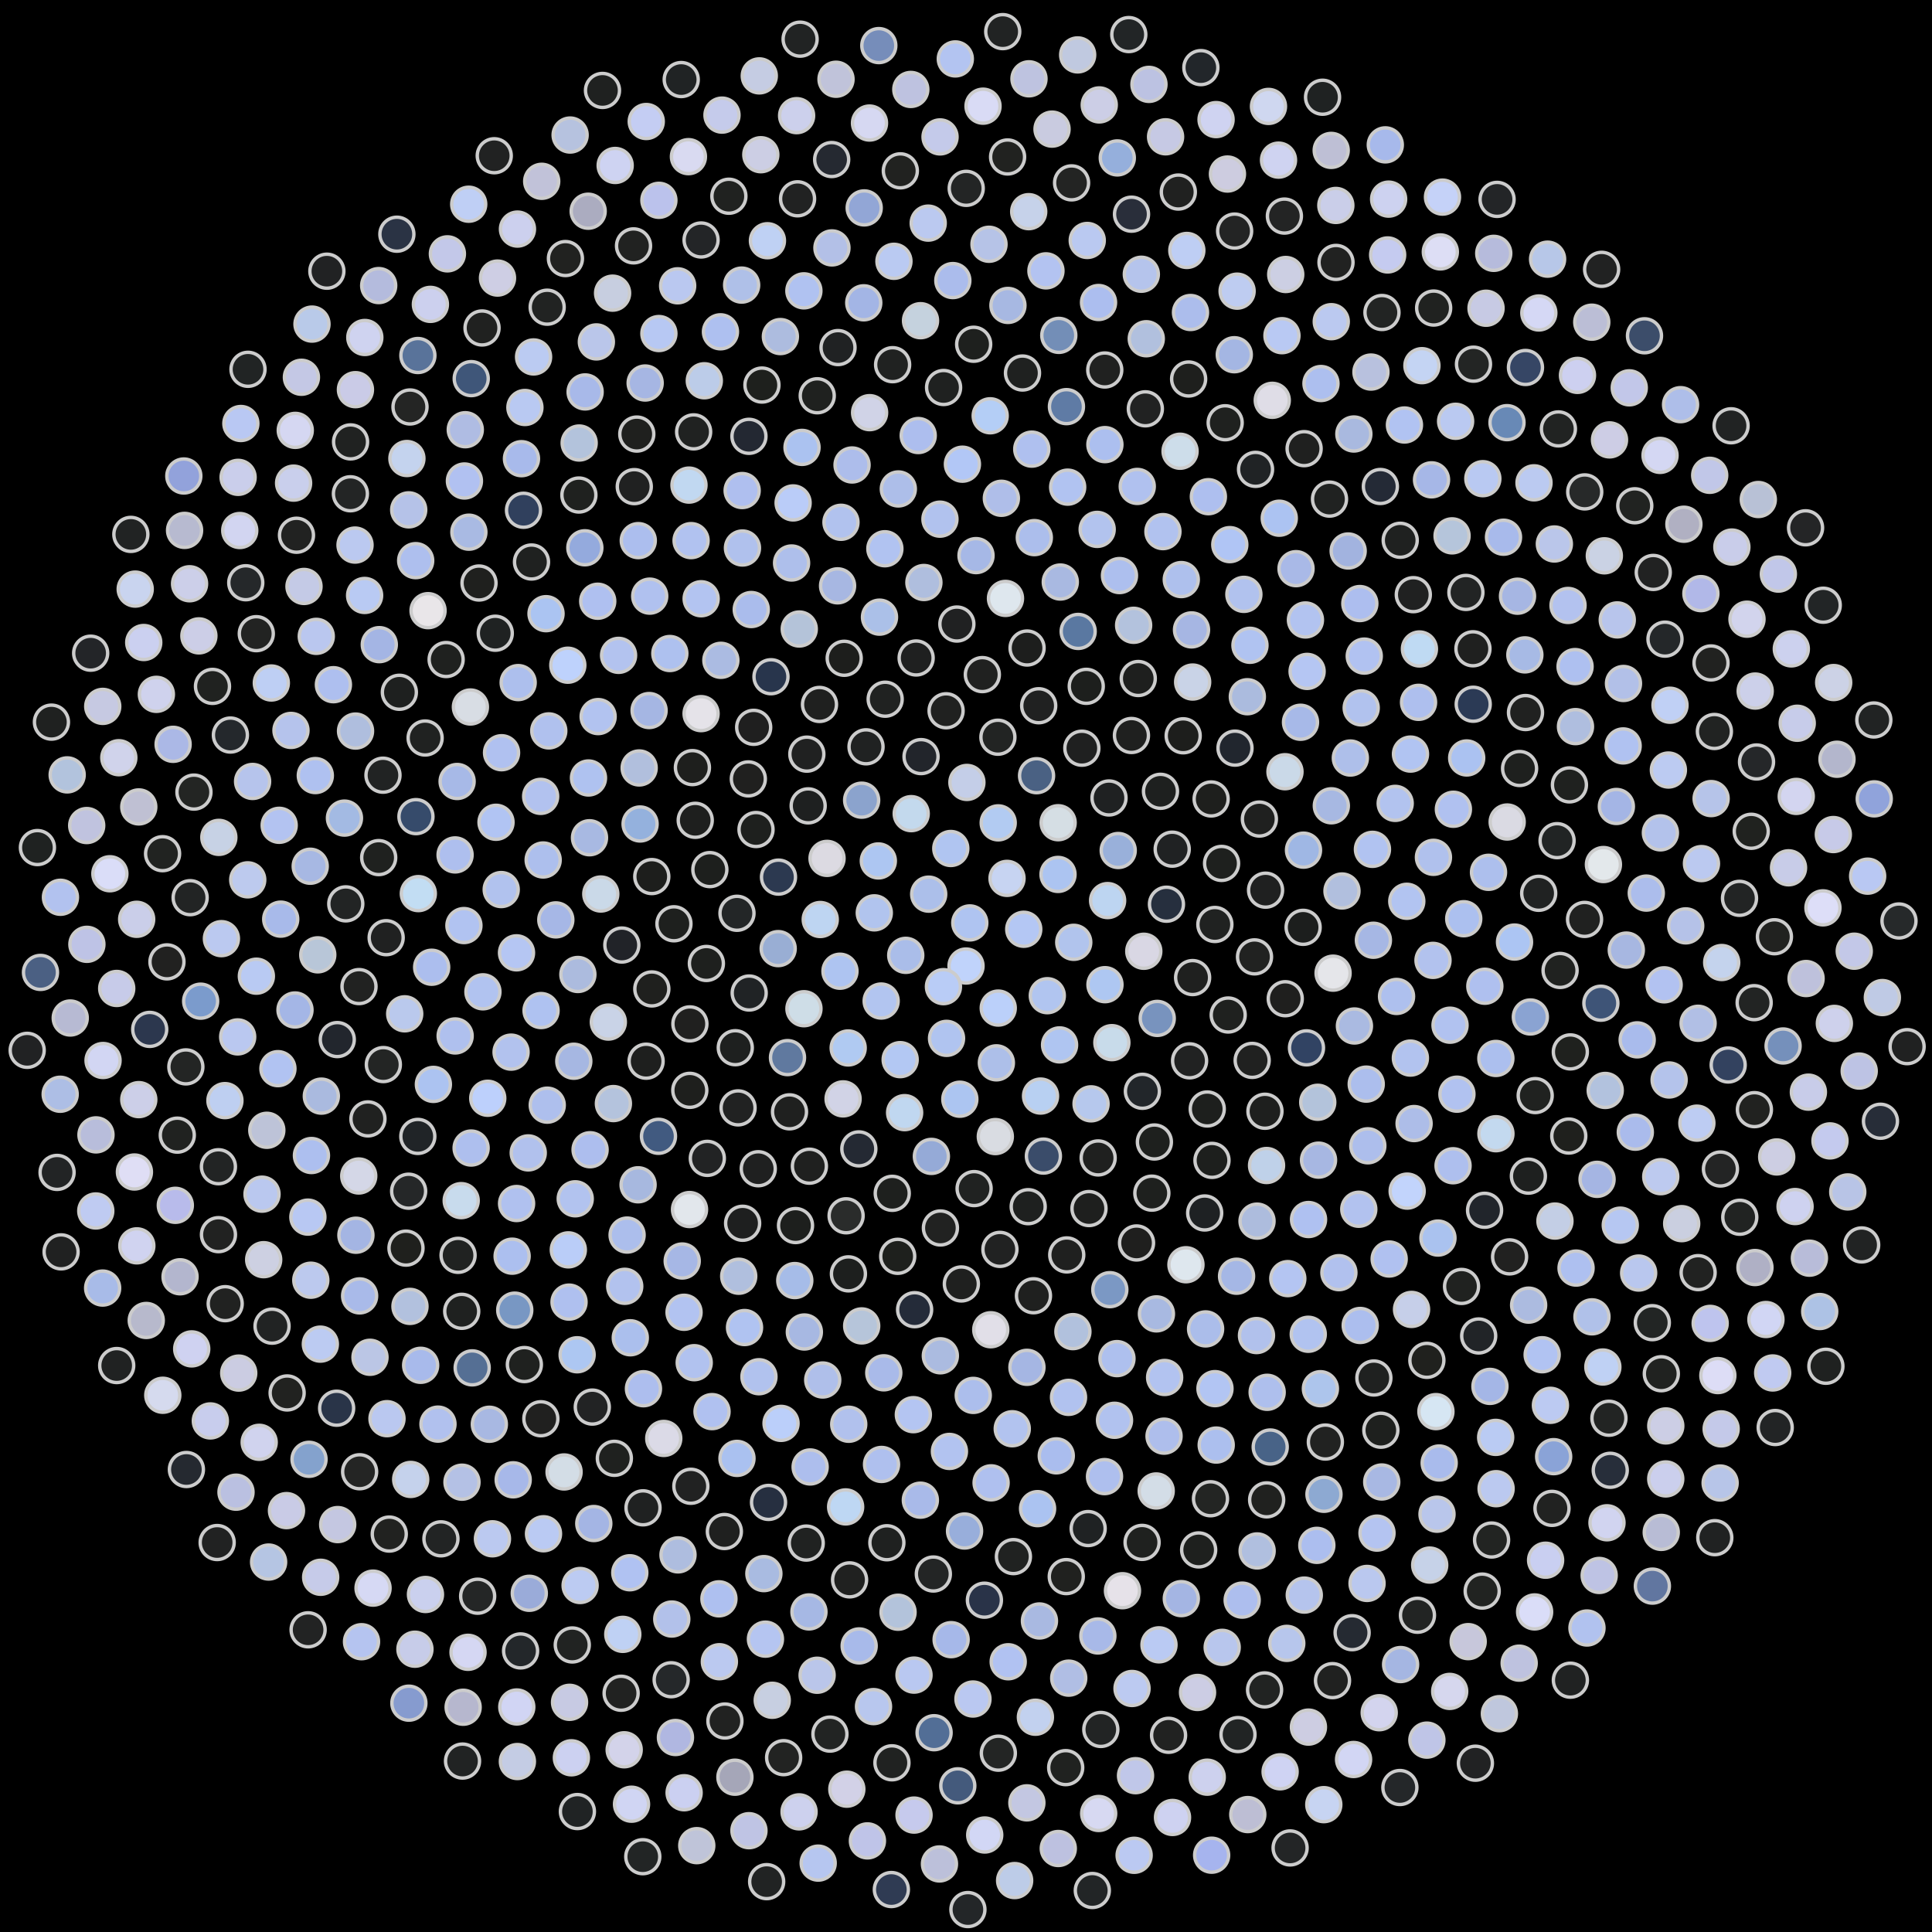 <svg xmlns="http://www.w3.org/2000/svg" width="568.29" height="568.29"><rect width="100%" height="100%" fill="black"/><circle cx="284.15" cy="284.15" r="5" fill="rgb(192,211,251)" stroke="#ccc" stroke-width="1"/><circle cx="277.51" cy="290.22" r="5" fill="rgb(185,204,246)" stroke="#ccc" stroke-width="1"/><circle cx="285.26" cy="271.47" r="5" fill="rgb(175,196,241)" stroke="#ccc" stroke-width="1"/><circle cx="293.63" cy="296.52" r="5" fill="rgb(187,208,250)" stroke="#ccc" stroke-width="1"/><circle cx="266.42" cy="281.01" r="5" fill="rgb(170,189,233)" stroke="#ccc" stroke-width="1"/><circle cx="301.13" cy="273.34" r="5" fill="rgb(180,199,244)" stroke="#ccc" stroke-width="1"/><circle cx="278.42" cy="305.43" r="5" fill="rgb(176,196,240)" stroke="#ccc" stroke-width="1"/><circle cx="273.17" cy="263.01" r="5" fill="rgb(172,191,234)" stroke="#ccc" stroke-width="1"/><circle cx="308.06" cy="292.88" r="5" fill="rgb(177,197,240)" stroke="#ccc" stroke-width="1"/><circle cx="259.19" cy="294.45" r="5" fill="rgb(178,197,240)" stroke="#ccc" stroke-width="1"/><circle cx="296.21" cy="258.37" r="5" fill="rgb(199,212,242)" stroke="#ccc" stroke-width="1"/><circle cx="293.08" cy="312.63" r="5" fill="rgb(173,191,233)" stroke="#ccc" stroke-width="1"/><circle cx="257.17" cy="268.51" r="5" fill="rgb(177,196,238)" stroke="#ccc" stroke-width="1"/><circle cx="315.84" cy="277.18" r="5" fill="rgb(177,196,237)" stroke="#ccc" stroke-width="1"/><circle cx="264.78" cy="311.69" r="5" fill="rgb(179,200,243)" stroke="#ccc" stroke-width="1"/><circle cx="279.67" cy="249.58" r="5" fill="rgb(176,197,241)" stroke="#ccc" stroke-width="1"/><circle cx="311.67" cy="307.35" r="5" fill="rgb(175,197,241)" stroke="#ccc" stroke-width="1"/><circle cx="247.07" cy="285.68" r="5" fill="rgb(174,196,241)" stroke="#ccc" stroke-width="1"/><circle cx="311.21" cy="257.21" r="5" fill="rgb(172,196,241)" stroke="#ccc" stroke-width="1"/><circle cx="282.33" cy="323.33" r="5" fill="rgb(172,197,241)" stroke="#ccc" stroke-width="1"/><circle cx="258.36" cy="253.24" r="5" fill="rgb(173,198,242)" stroke="#ccc" stroke-width="1"/><circle cx="325.02" cy="289.64" r="5" fill="rgb(174,199,242)" stroke="#ccc" stroke-width="1"/><circle cx="249.49" cy="308.25" r="5" fill="rgb(176,202,242)" stroke="#ccc" stroke-width="1"/><circle cx="293.62" cy="242.04" r="5" fill="rgb(178,203,242)" stroke="#ccc" stroke-width="1"/><circle cx="306.07" cy="322.40" r="5" fill="rgb(184,208,242)" stroke="#ccc" stroke-width="1"/><circle cx="241.27" cy="270.47" r="5" fill="rgb(190,213,242)" stroke="#ccc" stroke-width="1"/><circle cx="325.80" cy="264.90" r="5" fill="rgb(189,213,241)" stroke="#ccc" stroke-width="1"/><circle cx="266.09" cy="327.28" r="5" fill="rgb(192,215,240)" stroke="#ccc" stroke-width="1"/><circle cx="268.03" cy="239.33" r="5" fill="rgb(195,217,237)" stroke="#ccc" stroke-width="1"/><circle cx="327.05" cy="306.69" r="5" fill="rgb(200,219,234)" stroke="#ccc" stroke-width="1"/><circle cx="236.48" cy="296.71" r="5" fill="rgb(206,221,231)" stroke="#ccc" stroke-width="1"/><circle cx="311.25" cy="242.00" r="5" fill="rgb(213,222,228)" stroke="#ccc" stroke-width="1"/><circle cx="292.77" cy="334.32" r="5" fill="rgb(217,220,226)" stroke="#ccc" stroke-width="1"/><circle cx="243.27" cy="252.49" r="5" fill="rgb(220,218,226)" stroke="#ccc" stroke-width="1"/><circle cx="336.44" cy="279.81" r="5" fill="rgb(217,215,228)" stroke="#ccc" stroke-width="1"/><circle cx="247.99" cy="323.23" r="5" fill="rgb(209,211,230)" stroke="#ccc" stroke-width="1"/><circle cx="284.41" cy="230.15" r="5" fill="rgb(196,206,232)" stroke="#ccc" stroke-width="1"/><circle cx="320.93" cy="324.69" r="5" fill="rgb(182,200,237)" stroke="#ccc" stroke-width="1"/><circle cx="228.90" cy="279.03" r="5" fill="rgb(153,174,212)" stroke="#ccc" stroke-width="1"/><circle cx="328.92" cy="250.17" r="5" fill="rgb(153,176,218)" stroke="#ccc" stroke-width="1"/><circle cx="273.96" cy="340.15" r="5" fill="rgb(149,170,215)" stroke="#ccc" stroke-width="1"/><circle cx="253.45" cy="235.37" r="5" fill="rgb(139,163,205)" stroke="#ccc" stroke-width="1"/><circle cx="340.40" cy="299.56" r="5" fill="rgb(120,147,190)" stroke="#ccc" stroke-width="1"/><circle cx="231.64" cy="311.09" r="5" fill="rgb(96,121,159)" stroke="#ccc" stroke-width="1"/><circle cx="304.90" cy="228.17" r="5" fill="rgb(74,97,131)" stroke="#ccc" stroke-width="1"/><circle cx="306.91" cy="340.06" r="5" fill="rgb(58,76,106)" stroke="#ccc" stroke-width="1"/><circle cx="228.99" cy="258.00" r="5" fill="rgb(44,57,80)" stroke="#ccc" stroke-width="1"/><circle cx="343.11" cy="265.97" r="5" fill="rgb(38,47,62)" stroke="#ccc" stroke-width="1"/><circle cx="252.62" cy="337.94" r="5" fill="rgb(36,41,51)" stroke="#ccc" stroke-width="1"/><circle cx="270.92" cy="222.55" r="5" fill="rgb(34,37,43)" stroke="#ccc" stroke-width="1"/><circle cx="336.03" cy="321.00" r="5" fill="rgb(34,38,42)" stroke="#ccc" stroke-width="1"/><circle cx="220.37" cy="292.09" r="5" fill="rgb(32,35,37)" stroke="#ccc" stroke-width="1"/><circle cx="326.21" cy="234.72" r="5" fill="rgb(31,33,34)" stroke="#ccc" stroke-width="1"/><circle cx="286.53" cy="349.62" r="5" fill="rgb(32,34,33)" stroke="#ccc" stroke-width="1"/><circle cx="237.72" cy="237.04" r="5" fill="rgb(30,32,32)" stroke="#ccc" stroke-width="1"/><circle cx="350.80" cy="287.55" r="5" fill="rgb(31,32,31)" stroke="#ccc" stroke-width="1"/><circle cx="232.23" cy="327.04" r="5" fill="rgb(31,32,31)" stroke="#ccc" stroke-width="1"/><circle cx="293.53" cy="216.85" r="5" fill="rgb(34,36,35)" stroke="#ccc" stroke-width="1"/><circle cx="323.02" cy="340.60" r="5" fill="rgb(31,32,31)" stroke="#ccc" stroke-width="1"/><circle cx="216.78" cy="268.64" r="5" fill="rgb(35,38,39)" stroke="#ccc" stroke-width="1"/><circle cx="344.80" cy="249.78" r="5" fill="rgb(32,34,35)" stroke="#ccc" stroke-width="1"/><circle cx="262.45" cy="351.01" r="5" fill="rgb(30,32,30)" stroke="#ccc" stroke-width="1"/><circle cx="254.74" cy="219.67" r="5" fill="rgb(32,34,34)" stroke="#ccc" stroke-width="1"/><circle cx="349.91" cy="312.04" r="5" fill="rgb(33,34,34)" stroke="#ccc" stroke-width="1"/><circle cx="216.28" cy="308.18" r="5" fill="rgb(30,32,31)" stroke="#ccc" stroke-width="1"/><circle cx="318.22" cy="220.08" r="5" fill="rgb(31,32,32)" stroke="#ccc" stroke-width="1"/><circle cx="302.44" cy="354.94" r="5" fill="rgb(30,32,31)" stroke="#ccc" stroke-width="1"/><circle cx="222.38" cy="244.00" r="5" fill="rgb(30,32,30)" stroke="#ccc" stroke-width="1"/><circle cx="357.35" cy="271.93" r="5" fill="rgb(32,34,33)" stroke="#ccc" stroke-width="1"/><circle cx="238.08" cy="343.03" r="5" fill="rgb(31,32,31)" stroke="#ccc" stroke-width="1"/><circle cx="278.29" cy="209.07" r="5" fill="rgb(32,33,32)" stroke="#ccc" stroke-width="1"/><circle cx="339.56" cy="335.91" r="5" fill="rgb(30,32,30)" stroke="#ccc" stroke-width="1"/><circle cx="207.78" cy="283.40" r="5" fill="rgb(30,32,30)" stroke="#ccc" stroke-width="1"/><circle cx="341.35" cy="232.76" r="5" fill="rgb(30,32,31)" stroke="#ccc" stroke-width="1"/><circle cx="276.62" cy="361.20" r="5" fill="rgb(33,34,33)" stroke="#ccc" stroke-width="1"/><circle cx="237.33" cy="221.83" r="5" fill="rgb(32,33,33)" stroke="#ccc" stroke-width="1"/><circle cx="361.27" cy="298.56" r="5" fill="rgb(31,33,31)" stroke="#ccc" stroke-width="1"/><circle cx="217.10" cy="325.88" r="5" fill="rgb(33,34,34)" stroke="#ccc" stroke-width="1"/><circle cx="305.53" cy="207.59" r="5" fill="rgb(32,33,33)" stroke="#ccc" stroke-width="1"/><circle cx="320.32" cy="355.49" r="5" fill="rgb(30,31,30)" stroke="#ccc" stroke-width="1"/><circle cx="208.80" cy="255.79" r="5" fill="rgb(29,31,29)" stroke="#ccc" stroke-width="1"/><circle cx="359.32" cy="253.97" r="5" fill="rgb(30,32,30)" stroke="#ccc" stroke-width="1"/><circle cx="248.88" cy="357.62" r="5" fill="rgb(42,44,43)" stroke="#ccc" stroke-width="1"/><circle cx="260.37" cy="205.67" r="5" fill="rgb(32,34,33)" stroke="#ccc" stroke-width="1"/><circle cx="355.11" cy="326.20" r="5" fill="rgb(29,31,29)" stroke="#ccc" stroke-width="1"/><circle cx="202.93" cy="301.17" r="5" fill="rgb(32,32,31)" stroke="#ccc" stroke-width="1"/><circle cx="332.81" cy="216.34" r="5" fill="rgb(31,32,31)" stroke="#ccc" stroke-width="1"/><circle cx="294.12" cy="367.50" r="5" fill="rgb(33,34,34)" stroke="#ccc" stroke-width="1"/><circle cx="220.12" cy="229.11" r="5" fill="rgb(32,32,31)" stroke="#ccc" stroke-width="1"/><circle cx="369.01" cy="281.46" r="5" fill="rgb(33,34,33)" stroke="#ccc" stroke-width="1"/><circle cx="223.04" cy="343.78" r="5" fill="rgb(31,32,32)" stroke="#ccc" stroke-width="1"/><circle cx="288.95" cy="198.43" r="5" fill="rgb(32,33,32)" stroke="#ccc" stroke-width="1"/><circle cx="338.81" cy="350.96" r="5" fill="rgb(30,32,30)" stroke="#ccc" stroke-width="1"/><circle cx="198.24" cy="271.73" r="5" fill="rgb(30,32,30)" stroke="#ccc" stroke-width="1"/><circle cx="356.25" cy="235.01" r="5" fill="rgb(30,31,29)" stroke="#ccc" stroke-width="1"/><circle cx="264.06" cy="369.54" r="5" fill="rgb(30,32,29)" stroke="#ccc" stroke-width="1"/><circle cx="241.05" cy="207.21" r="5" fill="rgb(31,32,31)" stroke="#ccc" stroke-width="1"/><circle cx="368.32" cy="311.91" r="5" fill="rgb(32,33,32)" stroke="#ccc" stroke-width="1"/><circle cx="202.90" cy="320.72" r="5" fill="rgb(30,31,29)" stroke="#ccc" stroke-width="1"/><circle cx="319.52" cy="201.88" r="5" fill="rgb(29,31,29)" stroke="#ccc" stroke-width="1"/><circle cx="313.78" cy="369.13" r="5" fill="rgb(31,32,31)" stroke="#ccc" stroke-width="1"/><circle cx="204.50" cy="241.29" r="5" fill="rgb(30,31,30)" stroke="#ccc" stroke-width="1"/><circle cx="372.26" cy="261.84" r="5" fill="rgb(31,32,32)" stroke="#ccc" stroke-width="1"/><circle cx="234.00" cy="360.49" r="5" fill="rgb(29,31,29)" stroke="#ccc" stroke-width="1"/><circle cx="269.48" cy="193.54" r="5" fill="rgb(31,32,32)" stroke="#ccc" stroke-width="1"/><circle cx="356.50" cy="341.32" r="5" fill="rgb(29,31,29)" stroke="#ccc" stroke-width="1"/><circle cx="191.73" cy="290.89" r="5" fill="rgb(31,32,30)" stroke="#ccc" stroke-width="1"/><circle cx="348.03" cy="216.43" r="5" fill="rgb(29,30,28)" stroke="#ccc" stroke-width="1"/><circle cx="282.78" cy="377.67" r="5" fill="rgb(31,32,31)" stroke="#ccc" stroke-width="1"/><circle cx="221.69" cy="213.94" r="5" fill="rgb(31,31,31)" stroke="#ccc" stroke-width="1"/><circle cx="378.05" cy="293.77" r="5" fill="rgb(31,31,30)" stroke="#ccc" stroke-width="1"/><circle cx="208.06" cy="340.73" r="5" fill="rgb(34,35,36)" stroke="#ccc" stroke-width="1"/><circle cx="302.11" cy="190.61" r="5" fill="rgb(29,30,29)" stroke="#ccc" stroke-width="1"/><circle cx="334.31" cy="365.61" r="5" fill="rgb(31,31,30)" stroke="#ccc" stroke-width="1"/><circle cx="191.72" cy="257.84" r="5" fill="rgb(29,30,28)" stroke="#ccc" stroke-width="1"/><circle cx="370.44" cy="240.92" r="5" fill="rgb(31,32,31)" stroke="#ccc" stroke-width="1"/><circle cx="249.56" cy="374.70" r="5" fill="rgb(29,31,30)" stroke="#ccc" stroke-width="1"/><circle cx="248.32" cy="193.63" r="5" fill="rgb(29,30,28)" stroke="#ccc" stroke-width="1"/><circle cx="372.08" cy="326.87" r="5" fill="rgb(30,31,30)" stroke="#ccc" stroke-width="1"/><circle cx="190.05" cy="312.15" r="5" fill="rgb(30,31,30)" stroke="#ccc" stroke-width="1"/><circle cx="334.82" cy="199.58" r="5" fill="rgb(30,31,30)" stroke="#ccc" stroke-width="1"/><circle cx="303.99" cy="381.14" r="5" fill="rgb(31,32,31)" stroke="#ccc" stroke-width="1"/><circle cx="203.67" cy="225.79" r="5" fill="rgb(30,31,29)" stroke="#ccc" stroke-width="1"/><circle cx="383.31" cy="272.77" r="5" fill="rgb(28,30,29)" stroke="#ccc" stroke-width="1"/><circle cx="218.44" cy="359.82" r="5" fill="rgb(30,31,31)" stroke="#ccc" stroke-width="1"/><circle cx="281.46" cy="183.56" r="5" fill="rgb(32,33,34)" stroke="#ccc" stroke-width="1"/><circle cx="354.35" cy="356.79" r="5" fill="rgb(30,33,35)" stroke="#ccc" stroke-width="1"/><circle cx="182.91" cy="277.98" r="5" fill="rgb(33,35,40)" stroke="#ccc" stroke-width="1"/><circle cx="363.27" cy="220.06" r="5" fill="rgb(33,38,46)" stroke="#ccc" stroke-width="1"/><circle cx="269.03" cy="385.24" r="5" fill="rgb(36,43,57)" stroke="#ccc" stroke-width="1"/><circle cx="226.78" cy="199.06" r="5" fill="rgb(40,53,76)" stroke="#ccc" stroke-width="1"/><circle cx="384.30" cy="308.22" r="5" fill="rgb(49,67,99)" stroke="#ccc" stroke-width="1"/><circle cx="193.69" cy="334.24" r="5" fill="rgb(65,90,128)" stroke="#ccc" stroke-width="1"/><circle cx="317.14" cy="185.73" r="5" fill="rgb(90,120,161)" stroke="#ccc" stroke-width="1"/><circle cx="326.45" cy="379.35" r="5" fill="rgb(123,152,196)" stroke="#ccc" stroke-width="1"/><circle cx="188.28" cy="242.37" r="5" fill="rgb(148,177,221)" stroke="#ccc" stroke-width="1"/><circle cx="383.42" cy="250.07" r="5" fill="rgb(159,183,228)" stroke="#ccc" stroke-width="1"/><circle cx="233.78" cy="376.67" r="5" fill="rgb(166,188,232)" stroke="#ccc" stroke-width="1"/><circle cx="258.70" cy="181.53" r="5" fill="rgb(171,192,232)" stroke="#ccc" stroke-width="1"/><circle cx="372.55" cy="342.83" r="5" fill="rgb(191,209,233)" stroke="#ccc" stroke-width="1"/><circle cx="178.94" cy="300.64" r="5" fill="rgb(201,211,231)" stroke="#ccc" stroke-width="1"/><circle cx="350.81" cy="200.62" r="5" fill="rgb(201,211,231)" stroke="#ccc" stroke-width="1"/><circle cx="291.43" cy="391.14" r="5" fill="rgb(225,223,232)" stroke="#ccc" stroke-width="1"/><circle cx="206.22" cy="209.91" r="5" fill="rgb(229,227,233)" stroke="#ccc" stroke-width="1"/><circle cx="392.12" cy="286.25" r="5" fill="rgb(229,230,234)" stroke="#ccc" stroke-width="1"/><circle cx="202.82" cy="355.78" r="5" fill="rgb(226,231,236)" stroke="#ccc" stroke-width="1"/><circle cx="295.76" cy="176.02" r="5" fill="rgb(222,231,238)" stroke="#ccc" stroke-width="1"/><circle cx="348.84" cy="372.02" r="5" fill="rgb(222,231,238)" stroke="#ccc" stroke-width="1"/><circle cx="176.72" cy="262.97" r="5" fill="rgb(202,217,232)" stroke="#ccc" stroke-width="1"/><circle cx="377.97" cy="227.00" r="5" fill="rgb(202,217,232)" stroke="#ccc" stroke-width="1"/><circle cx="253.46" cy="390.01" r="5" fill="rgb(182,197,218)" stroke="#ccc" stroke-width="1"/><circle cx="235.10" cy="185.02" r="5" fill="rgb(180,195,217)" stroke="#ccc" stroke-width="1"/><circle cx="387.61" cy="324.23" r="5" fill="rgb(179,195,219)" stroke="#ccc" stroke-width="1"/><circle cx="180.43" cy="324.61" r="5" fill="rgb(180,195,221)" stroke="#ccc" stroke-width="1"/><circle cx="333.45" cy="183.93" r="5" fill="rgb(179,194,221)" stroke="#ccc" stroke-width="1"/><circle cx="315.59" cy="391.69" r="5" fill="rgb(177,193,221)" stroke="#ccc" stroke-width="1"/><circle cx="188.01" cy="225.89" r="5" fill="rgb(177,191,221)" stroke="#ccc" stroke-width="1"/><circle cx="394.74" cy="262.08" r="5" fill="rgb(177,191,222)" stroke="#ccc" stroke-width="1"/><circle cx="217.29" cy="375.40" r="5" fill="rgb(176,191,222)" stroke="#ccc" stroke-width="1"/><circle cx="271.76" cy="171.34" r="5" fill="rgb(175,190,222)" stroke="#ccc" stroke-width="1"/><circle cx="369.75" cy="359.19" r="5" fill="rgb(173,188,221)" stroke="#ccc" stroke-width="1"/><circle cx="169.98" cy="286.64" r="5" fill="rgb(172,187,222)" stroke="#ccc" stroke-width="1"/><circle cx="366.90" cy="204.94" r="5" fill="rgb(171,187,222)" stroke="#ccc" stroke-width="1"/><circle cx="276.60" cy="398.80" r="5" fill="rgb(171,187,224)" stroke="#ccc" stroke-width="1"/><circle cx="212.04" cy="194.23" r="5" fill="rgb(171,187,226)" stroke="#ccc" stroke-width="1"/><circle cx="398.40" cy="301.79" r="5" fill="rgb(170,186,225)" stroke="#ccc" stroke-width="1"/><circle cx="187.69" cy="348.50" r="5" fill="rgb(167,184,223)" stroke="#ccc" stroke-width="1"/><circle cx="311.88" cy="171.20" r="5" fill="rgb(169,185,225)" stroke="#ccc" stroke-width="1"/><circle cx="340.16" cy="386.47" r="5" fill="rgb(168,185,225)" stroke="#ccc" stroke-width="1"/><circle cx="173.40" cy="246.42" r="5" fill="rgb(168,185,226)" stroke="#ccc" stroke-width="1"/><circle cx="391.61" cy="237.02" r="5" fill="rgb(167,184,226)" stroke="#ccc" stroke-width="1"/><circle cx="236.60" cy="391.80" r="5" fill="rgb(167,184,226)" stroke="#ccc" stroke-width="1"/><circle cx="246.37" cy="172.32" r="5" fill="rgb(167,183,226)" stroke="#ccc" stroke-width="1"/><circle cx="387.84" cy="341.25" r="5" fill="rgb(167,183,226)" stroke="#ccc" stroke-width="1"/><circle cx="168.78" cy="312.16" r="5" fill="rgb(166,183,226)" stroke="#ccc" stroke-width="1"/><circle cx="350.48" cy="185.28" r="5" fill="rgb(166,182,227)" stroke="#ccc" stroke-width="1"/><circle cx="302.07" cy="402.19" r="5" fill="rgb(165,182,227)" stroke="#ccc" stroke-width="1"/><circle cx="190.93" cy="209.00" r="5" fill="rgb(165,182,227)" stroke="#ccc" stroke-width="1"/><circle cx="403.98" cy="276.57" r="5" fill="rgb(166,183,228)" stroke="#ccc" stroke-width="1"/><circle cx="200.67" cy="370.92" r="5" fill="rgb(166,183,229)" stroke="#ccc" stroke-width="1"/><circle cx="287.09" cy="163.43" r="5" fill="rgb(166,184,230)" stroke="#ccc" stroke-width="1"/><circle cx="363.73" cy="375.40" r="5" fill="rgb(165,183,229)" stroke="#ccc" stroke-width="1"/><circle cx="163.49" cy="270.58" r="5" fill="rgb(166,183,230)" stroke="#ccc" stroke-width="1"/><circle cx="382.54" cy="212.45" r="5" fill="rgb(167,185,232)" stroke="#ccc" stroke-width="1"/><circle cx="259.96" cy="403.81" r="5" fill="rgb(169,186,233)" stroke="#ccc" stroke-width="1"/><circle cx="220.98" cy="179.29" r="5" fill="rgb(170,188,236)" stroke="#ccc" stroke-width="1"/><circle cx="401.87" cy="318.89" r="5" fill="rgb(172,190,237)" stroke="#ccc" stroke-width="1"/><circle cx="173.57" cy="338.19" r="5" fill="rgb(173,190,238)" stroke="#ccc" stroke-width="1"/><circle cx="329.29" cy="169.30" r="5" fill="rgb(173,191,238)" stroke="#ccc" stroke-width="1"/><circle cx="328.55" cy="399.63" r="5" fill="rgb(174,192,238)" stroke="#ccc" stroke-width="1"/><circle cx="173.10" cy="228.84" r="5" fill="rgb(175,194,240)" stroke="#ccc" stroke-width="1"/><circle cx="403.70" cy="249.83" r="5" fill="rgb(177,195,241)" stroke="#ccc" stroke-width="1"/><circle cx="219.00" cy="390.49" r="5" fill="rgb(176,195,241)" stroke="#ccc" stroke-width="1"/><circle cx="260.28" cy="161.41" r="5" fill="rgb(177,195,241)" stroke="#ccc" stroke-width="1"/><circle cx="384.90" cy="358.72" r="5" fill="rgb(175,193,241)" stroke="#ccc" stroke-width="1"/><circle cx="159.15" cy="297.25" r="5" fill="rgb(175,194,241)" stroke="#ccc" stroke-width="1"/><circle cx="367.67" cy="189.81" r="5" fill="rgb(176,195,241)" stroke="#ccc" stroke-width="1"/><circle cx="286.28" cy="410.45" r="5" fill="rgb(172,190,236)" stroke="#ccc" stroke-width="1"/><circle cx="197.03" cy="192.23" r="5" fill="rgb(174,193,239)" stroke="#ccc" stroke-width="1"/><circle cx="410.79" cy="293.10" r="5" fill="rgb(174,192,238)" stroke="#ccc" stroke-width="1"/><circle cx="184.46" cy="363.29" r="5" fill="rgb(172,190,236)" stroke="#ccc" stroke-width="1"/><circle cx="304.24" cy="158.14" r="5" fill="rgb(172,190,236)" stroke="#ccc" stroke-width="1"/><circle cx="354.62" cy="390.89" r="5" fill="rgb(171,189,234)" stroke="#ccc" stroke-width="1"/><circle cx="159.77" cy="252.96" r="5" fill="rgb(173,191,237)" stroke="#ccc" stroke-width="1"/><circle cx="397.20" cy="222.97" r="5" fill="rgb(174,191,234)" stroke="#ccc" stroke-width="1"/><circle cx="242.00" cy="405.92" r="5" fill="rgb(175,191,234)" stroke="#ccc" stroke-width="1"/><circle cx="232.84" cy="165.60" r="5" fill="rgb(174,191,235)" stroke="#ccc" stroke-width="1"/><circle cx="402.34" cy="337.03" r="5" fill="rgb(173,190,236)" stroke="#ccc" stroke-width="1"/><circle cx="160.97" cy="325.08" r="5" fill="rgb(174,191,237)" stroke="#ccc" stroke-width="1"/><circle cx="347.47" cy="170.48" r="5" fill="rgb(174,192,237)" stroke="#ccc" stroke-width="1"/><circle cx="314.30" cy="411.03" r="5" fill="rgb(177,194,239)" stroke="#ccc" stroke-width="1"/><circle cx="175.94" cy="210.78" r="5" fill="rgb(178,195,240)" stroke="#ccc" stroke-width="1"/><circle cx="413.80" cy="265.11" r="5" fill="rgb(178,196,241)" stroke="#ccc" stroke-width="1"/><circle cx="201.21" cy="386.00" r="5" fill="rgb(178,195,241)" stroke="#ccc" stroke-width="1"/><circle cx="276.48" cy="152.71" r="5" fill="rgb(177,194,238)" stroke="#ccc" stroke-width="1"/><circle cx="378.80" cy="376.10" r="5" fill="rgb(180,197,242)" stroke="#ccc" stroke-width="1"/><circle cx="151.93" cy="280.27" r="5" fill="rgb(181,198,243)" stroke="#ccc" stroke-width="1"/><circle cx="384.48" cy="197.49" r="5" fill="rgb(181,198,243)" stroke="#ccc" stroke-width="1"/><circle cx="268.66" cy="416.12" r="5" fill="rgb(180,197,242)" stroke="#ccc" stroke-width="1"/><circle cx="206.24" cy="176.12" r="5" fill="rgb(179,196,241)" stroke="#ccc" stroke-width="1"/><circle cx="414.86" cy="311.23" r="5" fill="rgb(178,195,239)" stroke="#ccc" stroke-width="1"/><circle cx="169.20" cy="352.62" r="5" fill="rgb(178,195,239)" stroke="#ccc" stroke-width="1"/><circle cx="322.73" cy="155.72" r="5" fill="rgb(178,195,238)" stroke="#ccc" stroke-width="1"/><circle cx="342.57" cy="405.18" r="5" fill="rgb(178,195,240)" stroke="#ccc" stroke-width="1"/><circle cx="159.03" cy="234.25" r="5" fill="rgb(178,194,239)" stroke="#ccc" stroke-width="1"/><circle cx="410.39" cy="236.31" r="5" fill="rgb(178,195,239)" stroke="#ccc" stroke-width="1"/><circle cx="223.24" cy="404.96" r="5" fill="rgb(177,194,238)" stroke="#ccc" stroke-width="1"/><circle cx="247.37" cy="153.63" r="5" fill="rgb(177,194,238)" stroke="#ccc" stroke-width="1"/><circle cx="399.68" cy="355.70" r="5" fill="rgb(178,194,239)" stroke="#ccc" stroke-width="1"/><circle cx="150.33" cy="309.48" r="5" fill="rgb(178,194,238)" stroke="#ccc" stroke-width="1"/><circle cx="365.88" cy="174.83" r="5" fill="rgb(177,194,238)" stroke="#ccc" stroke-width="1"/><circle cx="297.75" cy="420.26" r="5" fill="rgb(178,195,239)" stroke="#ccc" stroke-width="1"/><circle cx="181.95" cy="192.77" r="5" fill="rgb(179,195,239)" stroke="#ccc" stroke-width="1"/><circle cx="421.51" cy="282.49" r="5" fill="rgb(178,194,238)" stroke="#ccc" stroke-width="1"/><circle cx="183.76" cy="378.36" r="5" fill="rgb(178,194,238)" stroke="#ccc" stroke-width="1"/><circle cx="294.55" cy="146.57" r="5" fill="rgb(175,190,233)" stroke="#ccc" stroke-width="1"/><circle cx="369.59" cy="392.85" r="5" fill="rgb(177,193,236)" stroke="#ccc" stroke-width="1"/><circle cx="147.43" cy="261.66" r="5" fill="rgb(177,194,238)" stroke="#ccc" stroke-width="1"/><circle cx="400.39" cy="208.22" r="5" fill="rgb(177,194,238)" stroke="#ccc" stroke-width="1"/><circle cx="249.65" cy="418.94" r="5" fill="rgb(177,193,237)" stroke="#ccc" stroke-width="1"/><circle cx="218.39" cy="161.19" r="5" fill="rgb(176,193,237)" stroke="#ccc" stroke-width="1"/><circle cx="415.95" cy="330.49" r="5" fill="rgb(173,189,232)" stroke="#ccc" stroke-width="1"/><circle cx="155.38" cy="339.12" r="5" fill="rgb(177,193,237)" stroke="#ccc" stroke-width="1"/><circle cx="342.07" cy="156.37" r="5" fill="rgb(177,194,239)" stroke="#ccc" stroke-width="1"/><circle cx="327.83" cy="417.77" r="5" fill="rgb(177,194,239)" stroke="#ccc" stroke-width="1"/><circle cx="161.42" cy="214.99" r="5" fill="rgb(176,193,238)" stroke="#ccc" stroke-width="1"/><circle cx="421.64" cy="252.18" r="5" fill="rgb(176,193,237)" stroke="#ccc" stroke-width="1"/><circle cx="204.20" cy="400.83" r="5" fill="rgb(177,194,239)" stroke="#ccc" stroke-width="1"/><circle cx="264.24" cy="143.82" r="5" fill="rgb(173,190,233)" stroke="#ccc" stroke-width="1"/><circle cx="393.83" cy="374.35" r="5" fill="rgb(177,193,238)" stroke="#ccc" stroke-width="1"/><circle cx="142.05" cy="291.74" r="5" fill="rgb(177,195,240)" stroke="#ccc" stroke-width="1"/><circle cx="383.99" cy="182.36" r="5" fill="rgb(178,195,240)" stroke="#ccc" stroke-width="1"/><circle cx="279.27" cy="426.93" r="5" fill="rgb(178,195,240)" stroke="#ccc" stroke-width="1"/><circle cx="191.11" cy="175.35" r="5" fill="rgb(176,193,239)" stroke="#ccc" stroke-width="1"/><circle cx="426.52" cy="301.56" r="5" fill="rgb(177,194,240)" stroke="#ccc" stroke-width="1"/><circle cx="167.17" cy="367.64" r="5" fill="rgb(186,205,248)" stroke="#ccc" stroke-width="1"/><circle cx="314.05" cy="143.29" r="5" fill="rgb(177,195,241)" stroke="#ccc" stroke-width="1"/><circle cx="357.38" cy="408.46" r="5" fill="rgb(178,197,243)" stroke="#ccc" stroke-width="1"/><circle cx="145.90" cy="241.87" r="5" fill="rgb(177,196,243)" stroke="#ccc" stroke-width="1"/><circle cx="414.89" cy="221.81" r="5" fill="rgb(177,196,242)" stroke="#ccc" stroke-width="1"/><circle cx="229.74" cy="418.68" r="5" fill="rgb(187,207,250)" stroke="#ccc" stroke-width="1"/><circle cx="233.29" cy="147.93" r="5" fill="rgb(186,204,248)" stroke="#ccc" stroke-width="1"/><circle cx="413.91" cy="350.36" r="5" fill="rgb(194,212,252)" stroke="#ccc" stroke-width="1"/><circle cx="143.47" cy="323.05" r="5" fill="rgb(189,208,252)" stroke="#ccc" stroke-width="1"/><circle cx="361.74" cy="160.20" r="5" fill="rgb(176,197,245)" stroke="#ccc" stroke-width="1"/><circle cx="310.70" cy="428.23" r="5" fill="rgb(170,189,238)" stroke="#ccc" stroke-width="1"/><circle cx="167.02" cy="195.67" r="5" fill="rgb(190,210,252)" stroke="#ccc" stroke-width="1"/><circle cx="430.55" cy="270.24" r="5" fill="rgb(172,192,239)" stroke="#ccc" stroke-width="1"/><circle cx="185.40" cy="393.50" r="5" fill="rgb(171,191,237)" stroke="#ccc" stroke-width="1"/><circle cx="283.09" cy="136.54" r="5" fill="rgb(178,199,246)" stroke="#ccc" stroke-width="1"/><circle cx="384.82" cy="392.47" r="5" fill="rgb(177,195,240)" stroke="#ccc" stroke-width="1"/><circle cx="136.46" cy="272.25" r="5" fill="rgb(177,195,241)" stroke="#ccc" stroke-width="1"/><circle cx="401.29" cy="192.99" r="5" fill="rgb(177,194,241)" stroke="#ccc" stroke-width="1"/><circle cx="259.30" cy="430.76" r="5" fill="rgb(175,192,238)" stroke="#ccc" stroke-width="1"/><circle cx="203.28" cy="159.02" r="5" fill="rgb(177,194,240)" stroke="#ccc" stroke-width="1"/><circle cx="428.55" cy="321.85" r="5" fill="rgb(177,194,240)" stroke="#ccc" stroke-width="1"/><circle cx="151.95" cy="354.01" r="5" fill="rgb(176,193,239)" stroke="#ccc" stroke-width="1"/><circle cx="334.52" cy="143.08" r="5" fill="rgb(176,193,239)" stroke="#ccc" stroke-width="1"/><circle cx="342.40" cy="422.44" r="5" fill="rgb(174,190,236)" stroke="#ccc" stroke-width="1"/><circle cx="147.53" cy="221.41" r="5" fill="rgb(176,193,240)" stroke="#ccc" stroke-width="1"/><circle cx="427.51" cy="238.04" r="5" fill="rgb(176,193,240)" stroke="#ccc" stroke-width="1"/><circle cx="209.44" cy="415.22" r="5" fill="rgb(176,193,240)" stroke="#ccc" stroke-width="1"/><circle cx="250.63" cy="136.77" r="5" fill="rgb(173,189,235)" stroke="#ccc" stroke-width="1"/><circle cx="408.62" cy="370.33" r="5" fill="rgb(176,193,240)" stroke="#ccc" stroke-width="1"/><circle cx="133.88" cy="304.72" r="5" fill="rgb(175,192,238)" stroke="#ccc" stroke-width="1"/><circle cx="381.22" cy="167.27" r="5" fill="rgb(169,185,231)" stroke="#ccc" stroke-width="1"/><circle cx="291.53" cy="436.17" r="5" fill="rgb(175,192,239)" stroke="#ccc" stroke-width="1"/><circle cx="175.82" cy="176.85" r="5" fill="rgb(175,192,240)" stroke="#ccc" stroke-width="1"/><circle cx="436.76" cy="290.10" r="5" fill="rgb(175,192,239)" stroke="#ccc" stroke-width="1"/><circle cx="167.38" cy="383.01" r="5" fill="rgb(175,192,239)" stroke="#ccc" stroke-width="1"/><circle cx="303.49" cy="132.11" r="5" fill="rgb(175,192,239)" stroke="#ccc" stroke-width="1"/><circle cx="372.73" cy="409.54" r="5" fill="rgb(174,191,237)" stroke="#ccc" stroke-width="1"/><circle cx="133.86" cy="251.47" r="5" fill="rgb(174,191,238)" stroke="#ccc" stroke-width="1"/><circle cx="417.26" cy="206.59" r="5" fill="rgb(174,191,238)" stroke="#ccc" stroke-width="1"/><circle cx="238.30" cy="431.50" r="5" fill="rgb(173,190,237)" stroke="#ccc" stroke-width="1"/><circle cx="218.30" cy="144.29" r="5" fill="rgb(175,191,239)" stroke="#ccc" stroke-width="1"/><circle cx="427.41" cy="342.90" r="5" fill="rgb(174,191,238)" stroke="#ccc" stroke-width="1"/><circle cx="138.58" cy="337.69" r="5" fill="rgb(174,191,238)" stroke="#ccc" stroke-width="1"/><circle cx="355.44" cy="146.10" r="5" fill="rgb(174,191,239)" stroke="#ccc" stroke-width="1"/><circle cx="324.89" cy="434.34" r="5" fill="rgb(174,191,238)" stroke="#ccc" stroke-width="1"/><circle cx="152.42" cy="200.78" r="5" fill="rgb(173,191,237)" stroke="#ccc" stroke-width="1"/><circle cx="437.84" cy="256.59" r="5" fill="rgb(173,191,237)" stroke="#ccc" stroke-width="1"/><circle cx="189.27" cy="408.49" r="5" fill="rgb(173,190,238)" stroke="#ccc" stroke-width="1"/><circle cx="270.09" cy="128.11" r="5" fill="rgb(173,190,238)" stroke="#ccc" stroke-width="1"/><circle cx="400.10" cy="389.88" r="5" fill="rgb(172,190,238)" stroke="#ccc" stroke-width="1"/><circle cx="126.97" cy="284.51" r="5" fill="rgb(172,190,238)" stroke="#ccc" stroke-width="1"/><circle cx="399.99" cy="177.53" r="5" fill="rgb(173,190,239)" stroke="#ccc" stroke-width="1"/><circle cx="270.72" cy="441.27" r="5" fill="rgb(169,186,233)" stroke="#ccc" stroke-width="1"/><circle cx="187.75" cy="159.02" r="5" fill="rgb(172,190,238)" stroke="#ccc" stroke-width="1"/><circle cx="440.00" cy="311.34" r="5" fill="rgb(172,191,238)" stroke="#ccc" stroke-width="1"/><circle cx="150.64" cy="369.50" r="5" fill="rgb(172,191,239)" stroke="#ccc" stroke-width="1"/><circle cx="325.00" cy="130.78" r="5" fill="rgb(172,191,239)" stroke="#ccc" stroke-width="1"/><circle cx="357.74" cy="425.06" r="5" fill="rgb(172,191,238)" stroke="#ccc" stroke-width="1"/><circle cx="134.46" cy="229.87" r="5" fill="rgb(167,185,231)" stroke="#ccc" stroke-width="1"/><circle cx="431.42" cy="222.95" r="5" fill="rgb(171,194,241)" stroke="#ccc" stroke-width="1"/><circle cx="216.78" cy="428.98" r="5" fill="rgb(170,193,240)" stroke="#ccc" stroke-width="1"/><circle cx="235.91" cy="131.60" r="5" fill="rgb(171,194,240)" stroke="#ccc" stroke-width="1"/><circle cx="422.97" cy="364.17" r="5" fill="rgb(170,194,239)" stroke="#ccc" stroke-width="1"/><circle cx="127.48" cy="318.97" r="5" fill="rgb(172,195,241)" stroke="#ccc" stroke-width="1"/><circle cx="376.29" cy="152.43" r="5" fill="rgb(172,195,242)" stroke="#ccc" stroke-width="1"/><circle cx="305.20" cy="443.76" r="5" fill="rgb(171,195,241)" stroke="#ccc" stroke-width="1"/><circle cx="160.61" cy="180.51" r="5" fill="rgb(171,196,242)" stroke="#ccc" stroke-width="1"/><circle cx="445.49" cy="277.10" r="5" fill="rgb(172,197,243)" stroke="#ccc" stroke-width="1"/><circle cx="169.76" cy="398.50" r="5" fill="rgb(173,199,242)" stroke="#ccc" stroke-width="1"/><circle cx="291.26" cy="122.30" r="5" fill="rgb(180,206,246)" stroke="#ccc" stroke-width="1"/><circle cx="388.39" cy="408.48" r="5" fill="rgb(173,197,236)" stroke="#ccc" stroke-width="1"/><circle cx="123.05" cy="262.85" r="5" fill="rgb(194,221,243)" stroke="#ccc" stroke-width="1"/><circle cx="417.52" cy="190.89" r="5" fill="rgb(191,218,243)" stroke="#ccc" stroke-width="1"/><circle cx="248.74" cy="443.25" r="5" fill="rgb(190,215,243)" stroke="#ccc" stroke-width="1"/><circle cx="202.66" cy="142.69" r="5" fill="rgb(193,216,241)" stroke="#ccc" stroke-width="1"/><circle cx="440.02" cy="333.48" r="5" fill="rgb(195,217,239)" stroke="#ccc" stroke-width="1"/><circle cx="135.66" cy="353.16" r="5" fill="rgb(200,219,237)" stroke="#ccc" stroke-width="1"/><circle cx="347.11" cy="132.73" r="5" fill="rgb(205,221,234)" stroke="#ccc" stroke-width="1"/><circle cx="340.09" cy="438.56" r="5" fill="rgb(211,221,231)" stroke="#ccc" stroke-width="1"/><circle cx="138.37" cy="207.96" r="5" fill="rgb(216,221,228)" stroke="#ccc" stroke-width="1"/><circle cx="443.33" cy="241.79" r="5" fill="rgb(218,218,227)" stroke="#ccc" stroke-width="1"/><circle cx="195.24" cy="423.11" r="5" fill="rgb(219,218,231)" stroke="#ccc" stroke-width="1"/><circle cx="255.79" cy="121.38" r="5" fill="rgb(208,211,231)" stroke="#ccc" stroke-width="1"/><circle cx="415.20" cy="385.16" r="5" fill="rgb(198,207,233)" stroke="#ccc" stroke-width="1"/><circle cx="119.04" cy="298.21" r="5" fill="rgb(186,201,237)" stroke="#ccc" stroke-width="1"/><circle cx="396.56" cy="162.07" r="5" fill="rgb(162,179,223)" stroke="#ccc" stroke-width="1"/><circle cx="283.72" cy="450.34" r="5" fill="rgb(152,174,219)" stroke="#ccc" stroke-width="1"/><circle cx="172.03" cy="161.13" r="5" fill="rgb(148,170,221)" stroke="#ccc" stroke-width="1"/><circle cx="450.15" cy="299.14" r="5" fill="rgb(138,163,210)" stroke="#ccc" stroke-width="1"/><circle cx="151.41" cy="385.37" r="5" fill="rgb(120,151,195)" stroke="#ccc" stroke-width="1"/><circle cx="313.69" cy="119.61" r="5" fill="rgb(95,123,165)" stroke="#ccc" stroke-width="1"/><circle cx="373.63" cy="425.63" r="5" fill="rgb(72,99,135)" stroke="#ccc" stroke-width="1"/><circle cx="122.35" cy="240.21" r="5" fill="rgb(54,75,107)" stroke="#ccc" stroke-width="1"/><circle cx="433.34" cy="207.15" r="5" fill="rgb(43,58,85)" stroke="#ccc" stroke-width="1"/><circle cx="226.06" cy="441.93" r="5" fill="rgb(38,47,64)" stroke="#ccc" stroke-width="1"/><circle cx="220.30" cy="128.34" r="5" fill="rgb(35,40,50)" stroke="#ccc" stroke-width="1"/><circle cx="436.68" cy="356.00" r="5" fill="rgb(33,37,43)" stroke="#ccc" stroke-width="1"/><circle cx="122.90" cy="334.27" r="5" fill="rgb(32,36,39)" stroke="#ccc" stroke-width="1"/><circle cx="369.31" cy="138.06" r="5" fill="rgb(32,35,37)" stroke="#ccc" stroke-width="1"/><circle cx="320.08" cy="449.62" r="5" fill="rgb(31,34,35)" stroke="#ccc" stroke-width="1"/><circle cx="145.68" cy="186.26" r="5" fill="rgb(31,34,34)" stroke="#ccc" stroke-width="1"/><circle cx="452.60" cy="262.76" r="5" fill="rgb(32,34,34)" stroke="#ccc" stroke-width="1"/><circle cx="174.22" cy="413.89" r="5" fill="rgb(34,35,36)" stroke="#ccc" stroke-width="1"/><circle cx="277.55" cy="113.98" r="5" fill="rgb(31,33,32)" stroke="#ccc" stroke-width="1"/><circle cx="404.12" cy="405.33" r="5" fill="rgb(31,33,32)" stroke="#ccc" stroke-width="1"/><circle cx="113.59" cy="275.82" r="5" fill="rgb(32,33,33)" stroke="#ccc" stroke-width="1"/><circle cx="415.72" cy="174.92" r="5" fill="rgb(32,33,33)" stroke="#ccc" stroke-width="1"/><circle cx="260.87" cy="453.79" r="5" fill="rgb(31,33,32)" stroke="#ccc" stroke-width="1"/><circle cx="186.57" cy="143.14" r="5" fill="rgb(32,33,33)" stroke="#ccc" stroke-width="1"/><circle cx="451.57" cy="322.26" r="5" fill="rgb(32,34,32)" stroke="#ccc" stroke-width="1"/><circle cx="134.74" cy="369.25" r="5" fill="rgb(32,34,33)" stroke="#ccc" stroke-width="1"/><circle cx="336.90" cy="120.25" r="5" fill="rgb(33,34,34)" stroke="#ccc" stroke-width="1"/><circle cx="356.06" cy="440.85" r="5" fill="rgb(35,37,35)" stroke="#ccc" stroke-width="1"/><circle cx="125.05" cy="217.08" r="5" fill="rgb(32,34,33)" stroke="#ccc" stroke-width="1"/><circle cx="446.98" cy="226.05" r="5" fill="rgb(30,32,30)" stroke="#ccc" stroke-width="1"/><circle cx="203.21" cy="437.18" r="5" fill="rgb(33,34,34)" stroke="#ccc" stroke-width="1"/><circle cx="240.39" cy="116.41" r="5" fill="rgb(31,33,31)" stroke="#ccc" stroke-width="1"/><circle cx="429.91" cy="378.40" r="5" fill="rgb(32,34,32)" stroke="#ccc" stroke-width="1"/><circle cx="112.76" cy="313.14" r="5" fill="rgb(35,37,36)" stroke="#ccc" stroke-width="1"/><circle cx="391.07" cy="146.81" r="5" fill="rgb(32,34,33)" stroke="#ccc" stroke-width="1"/><circle cx="298.09" cy="457.87" r="5" fill="rgb(32,34,33)" stroke="#ccc" stroke-width="1"/><circle cx="156.34" cy="165.31" r="5" fill="rgb(31,33,32)" stroke="#ccc" stroke-width="1"/><circle cx="458.89" cy="285.45" r="5" fill="rgb(32,34,32)" stroke="#ccc" stroke-width="1"/><circle cx="154.24" cy="401.38" r="5" fill="rgb(31,33,31)" stroke="#ccc" stroke-width="1"/><circle cx="300.76" cy="109.72" r="5" fill="rgb(31,33,32)" stroke="#ccc" stroke-width="1"/><circle cx="389.85" cy="424.17" r="5" fill="rgb(33,34,33)" stroke="#ccc" stroke-width="1"/><circle cx="111.39" cy="252.26" r="5" fill="rgb(31,33,31)" stroke="#ccc" stroke-width="1"/><circle cx="433.26" cy="190.84" r="5" fill="rgb(31,32,31)" stroke="#ccc" stroke-width="1"/><circle cx="237.15" cy="453.89" r="5" fill="rgb(32,34,33)" stroke="#ccc" stroke-width="1"/><circle cx="204.03" cy="127.03" r="5" fill="rgb(32,34,33)" stroke="#ccc" stroke-width="1"/><circle cx="449.57" cy="345.96" r="5" fill="rgb(30,32,31)" stroke="#ccc" stroke-width="1"/><circle cx="120.20" cy="350.39" r="5" fill="rgb(37,39,40)" stroke="#ccc" stroke-width="1"/><circle cx="360.38" cy="124.35" r="5" fill="rgb(31,33,31)" stroke="#ccc" stroke-width="1"/><circle cx="335.94" cy="453.69" r="5" fill="rgb(31,33,31)" stroke="#ccc" stroke-width="1"/><circle cx="131.23" cy="194.00" r="5" fill="rgb(31,33,31)" stroke="#ccc" stroke-width="1"/><circle cx="458.01" cy="247.28" r="5" fill="rgb(33,36,36)" stroke="#ccc" stroke-width="1"/><circle cx="180.71" cy="428.96" r="5" fill="rgb(31,33,31)" stroke="#ccc" stroke-width="1"/><circle cx="262.56" cy="107.27" r="5" fill="rgb(32,34,33)" stroke="#ccc" stroke-width="1"/><circle cx="419.71" cy="400.14" r="5" fill="rgb(32,33,30)" stroke="#ccc" stroke-width="1"/><circle cx="105.60" cy="290.20" r="5" fill="rgb(33,34,33)" stroke="#ccc" stroke-width="1"/><circle cx="411.87" cy="158.92" r="5" fill="rgb(31,33,32)" stroke="#ccc" stroke-width="1"/><circle cx="274.54" cy="462.99" r="5" fill="rgb(35,37,37)" stroke="#ccc" stroke-width="1"/><circle cx="170.28" cy="145.61" r="5" fill="rgb(31,33,31)" stroke="#ccc" stroke-width="1"/><circle cx="461.91" cy="309.41" r="5" fill="rgb(31,33,30)" stroke="#ccc" stroke-width="1"/><circle cx="135.81" cy="385.72" r="5" fill="rgb(31,33,32)" stroke="#ccc" stroke-width="1"/><circle cx="324.96" cy="108.83" r="5" fill="rgb(32,33,32)" stroke="#ccc" stroke-width="1"/><circle cx="372.58" cy="441.18" r="5" fill="rgb(32,33,31)" stroke="#ccc" stroke-width="1"/><circle cx="112.65" cy="228.02" r="5" fill="rgb(33,35,35)" stroke="#ccc" stroke-width="1"/><circle cx="448.72" cy="209.59" r="5" fill="rgb(32,33,32)" stroke="#ccc" stroke-width="1"/><circle cx="213.07" cy="450.49" r="5" fill="rgb(31,32,31)" stroke="#ccc" stroke-width="1"/><circle cx="224.12" cy="113.26" r="5" fill="rgb(30,32,29)" stroke="#ccc" stroke-width="1"/><circle cx="444.04" cy="369.71" r="5" fill="rgb(33,33,32)" stroke="#ccc" stroke-width="1"/><circle cx="108.23" cy="329.12" r="5" fill="rgb(32,33,32)" stroke="#ccc" stroke-width="1"/><circle cx="383.60" cy="131.97" r="5" fill="rgb(31,32,31)" stroke="#ccc" stroke-width="1"/><circle cx="313.64" cy="463.75" r="5" fill="rgb(32,33,31)" stroke="#ccc" stroke-width="1"/><circle cx="140.90" cy="171.49" r="5" fill="rgb(31,32,30)" stroke="#ccc" stroke-width="1"/><circle cx="466.09" cy="270.44" r="5" fill="rgb(32,33,32)" stroke="#ccc" stroke-width="1"/><circle cx="159.09" cy="417.32" r="5" fill="rgb(32,32,31)" stroke="#ccc" stroke-width="1"/><circle cx="286.40" cy="101.26" r="5" fill="rgb(30,32,30)" stroke="#ccc" stroke-width="1"/><circle cx="406.17" cy="420.69" r="5" fill="rgb(30,32,30)" stroke="#ccc" stroke-width="1"/><circle cx="101.71" cy="265.87" r="5" fill="rgb(34,36,36)" stroke="#ccc" stroke-width="1"/><circle cx="431.19" cy="174.26" r="5" fill="rgb(34,36,36)" stroke="#ccc" stroke-width="1"/><circle cx="249.90" cy="464.71" r="5" fill="rgb(32,33,32)" stroke="#ccc" stroke-width="1"/><circle cx="187.31" cy="127.68" r="5" fill="rgb(31,32,30)" stroke="#ccc" stroke-width="1"/><circle cx="461.45" cy="334.16" r="5" fill="rgb(31,32,29)" stroke="#ccc" stroke-width="1"/><circle cx="119.42" cy="367.13" r="5" fill="rgb(31,32,29)" stroke="#ccc" stroke-width="1"/><circle cx="349.63" cy="111.48" r="5" fill="rgb(30,31,29)" stroke="#ccc" stroke-width="1"/><circle cx="352.58" cy="455.90" r="5" fill="rgb(30,32,30)" stroke="#ccc" stroke-width="1"/><circle cx="117.47" cy="203.63" r="5" fill="rgb(30,32,31)" stroke="#ccc" stroke-width="1"/><circle cx="461.64" cy="230.87" r="5" fill="rgb(31,33,31)" stroke="#ccc" stroke-width="1"/><circle cx="189.14" cy="443.52" r="5" fill="rgb(31,33,33)" stroke="#ccc" stroke-width="1"/><circle cx="246.50" cy="102.24" r="5" fill="rgb(32,34,35)" stroke="#ccc" stroke-width="1"/><circle cx="434.95" cy="392.97" r="5" fill="rgb(33,36,39)" stroke="#ccc" stroke-width="1"/><circle cx="99.21" cy="305.79" r="5" fill="rgb(34,38,45)" stroke="#ccc" stroke-width="1"/><circle cx="406.03" cy="143.10" r="5" fill="rgb(36,42,54)" stroke="#ccc" stroke-width="1"/><circle cx="289.56" cy="470.69" r="5" fill="rgb(41,51,72)" stroke="#ccc" stroke-width="1"/><circle cx="153.99" cy="150.09" r="5" fill="rgb(48,64,93)" stroke="#ccc" stroke-width="1"/><circle cx="470.89" cy="295.09" r="5" fill="rgb(62,84,119)" stroke="#ccc" stroke-width="1"/><circle cx="138.89" cy="402.35" r="5" fill="rgb(85,111,148)" stroke="#ccc" stroke-width="1"/><circle cx="311.44" cy="98.65" r="5" fill="rgb(115,142,183)" stroke="#ccc" stroke-width="1"/><circle cx="389.44" cy="439.54" r="5" fill="rgb(141,169,210)" stroke="#ccc" stroke-width="1"/><circle cx="101.32" cy="240.64" r="5" fill="rgb(163,186,227)" stroke="#ccc" stroke-width="1"/><circle cx="448.53" cy="192.63" r="5" fill="rgb(167,186,229)" stroke="#ccc" stroke-width="1"/><circle cx="224.69" cy="462.87" r="5" fill="rgb(169,187,225)" stroke="#ccc" stroke-width="1"/><circle cx="207.17" cy="112.00" r="5" fill="rgb(188,204,233)" stroke="#ccc" stroke-width="1"/><circle cx="457.38" cy="359.17" r="5" fill="rgb(195,206,229)" stroke="#ccc" stroke-width="1"/><circle cx="105.52" cy="345.91" r="5" fill="rgb(212,215,231)" stroke="#ccc" stroke-width="1"/><circle cx="374.23" cy="117.75" r="5" fill="rgb(223,221,231)" stroke="#ccc" stroke-width="1"/><circle cx="330.17" cy="467.90" r="5" fill="rgb(230,226,233)" stroke="#ccc" stroke-width="1"/><circle cx="125.91" cy="179.62" r="5" fill="rgb(233,230,233)" stroke="#ccc" stroke-width="1"/><circle cx="471.64" cy="254.30" r="5" fill="rgb(227,232,235)" stroke="#ccc" stroke-width="1"/><circle cx="165.92" cy="432.97" r="5" fill="rgb(211,221,230)" stroke="#ccc" stroke-width="1"/><circle cx="270.77" cy="94.33" r="5" fill="rgb(197,210,222)" stroke="#ccc" stroke-width="1"/><circle cx="422.37" cy="415.22" r="5" fill="rgb(214,230,243)" stroke="#ccc" stroke-width="1"/><circle cx="93.47" cy="280.86" r="5" fill="rgb(184,198,216)" stroke="#ccc" stroke-width="1"/><circle cx="427.12" cy="157.62" r="5" fill="rgb(181,197,219)" stroke="#ccc" stroke-width="1"/><circle cx="264.16" cy="474.23" r="5" fill="rgb(179,195,219)" stroke="#ccc" stroke-width="1"/><circle cx="170.36" cy="130.31" r="5" fill="rgb(179,195,220)" stroke="#ccc" stroke-width="1"/><circle cx="472.17" cy="320.75" r="5" fill="rgb(178,194,222)" stroke="#ccc" stroke-width="1"/><circle cx="120.59" cy="384.27" r="5" fill="rgb(178,193,222)" stroke="#ccc" stroke-width="1"/><circle cx="337.17" cy="99.64" r="5" fill="rgb(177,192,222)" stroke="#ccc" stroke-width="1"/><circle cx="369.78" cy="456.20" r="5" fill="rgb(176,191,223)" stroke="#ccc" stroke-width="1"/><circle cx="104.58" cy="215.04" r="5" fill="rgb(175,190,222)" stroke="#ccc" stroke-width="1"/><circle cx="463.42" cy="213.73" r="5" fill="rgb(175,190,223)" stroke="#ccc" stroke-width="1"/><circle cx="199.43" cy="457.36" r="5" fill="rgb(174,189,223)" stroke="#ccc" stroke-width="1"/><circle cx="229.55" cy="99.00" r="5" fill="rgb(173,188,223)" stroke="#ccc" stroke-width="1"/><circle cx="449.64" cy="383.90" r="5" fill="rgb(172,187,224)" stroke="#ccc" stroke-width="1"/><circle cx="94.52" cy="322.42" r="5" fill="rgb(170,186,223)" stroke="#ccc" stroke-width="1"/><circle cx="398.23" cy="127.66" r="5" fill="rgb(169,185,223)" stroke="#ccc" stroke-width="1"/><circle cx="305.75" cy="476.80" r="5" fill="rgb(169,185,225)" stroke="#ccc" stroke-width="1"/><circle cx="137.92" cy="156.54" r="5" fill="rgb(169,186,227)" stroke="#ccc" stroke-width="1"/><circle cx="478.37" cy="279.46" r="5" fill="rgb(167,183,225)" stroke="#ccc" stroke-width="1"/><circle cx="143.94" cy="418.94" r="5" fill="rgb(168,184,226)" stroke="#ccc" stroke-width="1"/><circle cx="296.48" cy="89.84" r="5" fill="rgb(167,184,226)" stroke="#ccc" stroke-width="1"/><circle cx="406.43" cy="435.92" r="5" fill="rgb(168,184,227)" stroke="#ccc" stroke-width="1"/><circle cx="91.25" cy="254.80" r="5" fill="rgb(167,184,227)" stroke="#ccc" stroke-width="1"/><circle cx="446.37" cy="175.37" r="5" fill="rgb(166,182,227)" stroke="#ccc" stroke-width="1"/><circle cx="237.95" cy="474.14" r="5" fill="rgb(166,184,228)" stroke="#ccc" stroke-width="1"/><circle cx="189.77" cy="112.66" r="5" fill="rgb(166,182,227)" stroke="#ccc" stroke-width="1"/><circle cx="469.77" cy="346.90" r="5" fill="rgb(165,181,227)" stroke="#ccc" stroke-width="1"/><circle cx="104.69" cy="363.34" r="5" fill="rgb(164,181,227)" stroke="#ccc" stroke-width="1"/><circle cx="363.06" cy="104.34" r="5" fill="rgb(164,182,227)" stroke="#ccc" stroke-width="1"/><circle cx="347.48" cy="470.23" r="5" fill="rgb(164,181,227)" stroke="#ccc" stroke-width="1"/><circle cx="111.57" cy="189.62" r="5" fill="rgb(164,181,228)" stroke="#ccc" stroke-width="1"/><circle cx="475.45" cy="237.22" r="5" fill="rgb(164,181,229)" stroke="#ccc" stroke-width="1"/><circle cx="174.66" cy="448.14" r="5" fill="rgb(164,181,228)" stroke="#ccc" stroke-width="1"/><circle cx="254.07" cy="89.07" r="5" fill="rgb(163,181,229)" stroke="#ccc" stroke-width="1"/><circle cx="438.26" cy="407.80" r="5" fill="rgb(164,182,230)" stroke="#ccc" stroke-width="1"/><circle cx="86.77" cy="297.08" r="5" fill="rgb(164,182,230)" stroke="#ccc" stroke-width="1"/><circle cx="421.08" cy="141.14" r="5" fill="rgb(166,183,231)" stroke="#ccc" stroke-width="1"/><circle cx="279.77" cy="482.30" r="5" fill="rgb(166,184,233)" stroke="#ccc" stroke-width="1"/><circle cx="153.39" cy="134.92" r="5" fill="rgb(168,186,235)" stroke="#ccc" stroke-width="1"/><circle cx="481.57" cy="305.87" r="5" fill="rgb(169,187,236)" stroke="#ccc" stroke-width="1"/><circle cx="123.73" cy="401.60" r="5" fill="rgb(168,186,235)" stroke="#ccc" stroke-width="1"/><circle cx="323.13" cy="88.98" r="5" fill="rgb(172,190,239)" stroke="#ccc" stroke-width="1"/><circle cx="387.34" cy="454.56" r="5" fill="rgb(172,190,239)" stroke="#ccc" stroke-width="1"/><circle cx="92.75" cy="228.13" r="5" fill="rgb(175,193,240)" stroke="#ccc" stroke-width="1"/><circle cx="463.30" cy="196.07" r="5" fill="rgb(174,192,240)" stroke="#ccc" stroke-width="1"/><circle cx="211.47" cy="470.29" r="5" fill="rgb(174,192,240)" stroke="#ccc" stroke-width="1"/><circle cx="211.92" cy="97.60" r="5" fill="rgb(174,192,240)" stroke="#ccc" stroke-width="1"/><circle cx="463.59" cy="373.00" r="5" fill="rgb(174,192,240)" stroke="#ccc" stroke-width="1"/><circle cx="91.61" cy="339.89" r="5" fill="rgb(173,191,239)" stroke="#ccc" stroke-width="1"/><circle cx="388.56" cy="112.81" r="5" fill="rgb(173,191,239)" stroke="#ccc" stroke-width="1"/><circle cx="322.93" cy="481.21" r="5" fill="rgb(168,185,232)" stroke="#ccc" stroke-width="1"/><circle cx="122.27" cy="164.91" r="5" fill="rgb(174,191,238)" stroke="#ccc" stroke-width="1"/><circle cx="484.25" cy="262.70" r="5" fill="rgb(172,189,236)" stroke="#ccc" stroke-width="1"/><circle cx="150.95" cy="435.28" r="5" fill="rgb(167,184,233)" stroke="#ccc" stroke-width="1"/><circle cx="280.27" cy="82.53" r="5" fill="rgb(171,188,236)" stroke="#ccc" stroke-width="1"/><circle cx="423.33" cy="430.33" r="5" fill="rgb(169,187,236)" stroke="#ccc" stroke-width="1"/><circle cx="82.57" cy="270.36" r="5" fill="rgb(168,186,234)" stroke="#ccc" stroke-width="1"/><circle cx="442.25" cy="158.02" r="5" fill="rgb(168,186,235)" stroke="#ccc" stroke-width="1"/><circle cx="252.72" cy="484.14" r="5" fill="rgb(168,186,234)" stroke="#ccc" stroke-width="1"/><circle cx="172.11" cy="115.28" r="5" fill="rgb(168,185,233)" stroke="#ccc" stroke-width="1"/><circle cx="481.02" cy="333.03" r="5" fill="rgb(170,187,236)" stroke="#ccc" stroke-width="1"/><circle cx="105.78" cy="381.18" r="5" fill="rgb(169,186,233)" stroke="#ccc" stroke-width="1"/><circle cx="350.18" cy="91.92" r="5" fill="rgb(172,189,236)" stroke="#ccc" stroke-width="1"/><circle cx="365.38" cy="470.67" r="5" fill="rgb(173,190,238)" stroke="#ccc" stroke-width="1"/><circle cx="98.07" cy="201.40" r="5" fill="rgb(174,191,239)" stroke="#ccc" stroke-width="1"/><circle cx="477.44" cy="219.41" r="5" fill="rgb(176,194,241)" stroke="#ccc" stroke-width="1"/><circle cx="185.25" cy="462.62" r="5" fill="rgb(176,194,242)" stroke="#ccc" stroke-width="1"/><circle cx="236.46" cy="85.55" r="5" fill="rgb(176,194,241)" stroke="#ccc" stroke-width="1"/><circle cx="453.62" cy="398.49" r="5" fill="rgb(177,195,242)" stroke="#ccc" stroke-width="1"/><circle cx="81.75" cy="314.34" r="5" fill="rgb(177,195,242)" stroke="#ccc" stroke-width="1"/><circle cx="413.11" cy="125.01" r="5" fill="rgb(177,195,242)" stroke="#ccc" stroke-width="1"/><circle cx="296.56" cy="488.80" r="5" fill="rgb(177,194,242)" stroke="#ccc" stroke-width="1"/><circle cx="136.61" cy="141.48" r="5" fill="rgb(177,193,241)" stroke="#ccc" stroke-width="1"/><circle cx="489.50" cy="289.68" r="5" fill="rgb(178,194,241)" stroke="#ccc" stroke-width="1"/><circle cx="128.83" cy="418.90" r="5" fill="rgb(177,193,238)" stroke="#ccc" stroke-width="1"/><circle cx="307.66" cy="79.67" r="5" fill="rgb(179,195,241)" stroke="#ccc" stroke-width="1"/><circle cx="405.04" cy="450.96" r="5" fill="rgb(180,196,241)" stroke="#ccc" stroke-width="1"/><circle cx="82.12" cy="242.76" r="5" fill="rgb(179,195,241)" stroke="#ccc" stroke-width="1"/><circle cx="461.23" cy="178.09" r="5" fill="rgb(179,194,239)" stroke="#ccc" stroke-width="1"/><circle cx="225.15" cy="482.15" r="5" fill="rgb(181,197,241)" stroke="#ccc" stroke-width="1"/><circle cx="193.81" cy="98.11" r="5" fill="rgb(183,200,243)" stroke="#ccc" stroke-width="1"/><circle cx="476.60" cy="360.37" r="5" fill="rgb(182,199,242)" stroke="#ccc" stroke-width="1"/><circle cx="90.56" cy="358.01" r="5" fill="rgb(184,200,243)" stroke="#ccc" stroke-width="1"/><circle cx="377.08" cy="98.74" r="5" fill="rgb(185,201,243)" stroke="#ccc" stroke-width="1"/><circle cx="340.91" cy="483.82" r="5" fill="rgb(186,202,243)" stroke="#ccc" stroke-width="1"/><circle cx="107.25" cy="175.15" r="5" fill="rgb(185,202,243)" stroke="#ccc" stroke-width="1"/><circle cx="488.40" cy="244.98" r="5" fill="rgb(179,194,235)" stroke="#ccc" stroke-width="1"/><circle cx="159.87" cy="451.15" r="5" fill="rgb(186,202,243)" stroke="#ccc" stroke-width="1"/><circle cx="262.95" cy="76.86" r="5" fill="rgb(186,202,242)" stroke="#ccc" stroke-width="1"/><circle cx="439.94" cy="422.80" r="5" fill="rgb(186,203,243)" stroke="#ccc" stroke-width="1"/><circle cx="75.41" cy="287.14" r="5" fill="rgb(185,202,243)" stroke="#ccc" stroke-width="1"/><circle cx="436.17" cy="140.80" r="5" fill="rgb(185,201,242)" stroke="#ccc" stroke-width="1"/><circle cx="268.85" cy="492.73" r="5" fill="rgb(185,200,241)" stroke="#ccc" stroke-width="1"/><circle cx="154.40" cy="119.86" r="5" fill="rgb(185,201,242)" stroke="#ccc" stroke-width="1"/><circle cx="490.97" cy="317.67" r="5" fill="rgb(180,195,235)" stroke="#ccc" stroke-width="1"/><circle cx="108.83" cy="399.24" r="5" fill="rgb(187,198,229)" stroke="#ccc" stroke-width="1"/><circle cx="335.72" cy="80.67" r="5" fill="rgb(181,196,236)" stroke="#ccc" stroke-width="1"/><circle cx="383.65" cy="469.19" r="5" fill="rgb(181,196,237)" stroke="#ccc" stroke-width="1"/><circle cx="85.59" cy="214.85" r="5" fill="rgb(181,195,236)" stroke="#ccc" stroke-width="1"/><circle cx="477.54" cy="201.04" r="5" fill="rgb(178,192,232)" stroke="#ccc" stroke-width="1"/><circle cx="197.60" cy="476.23" r="5" fill="rgb(178,193,234)" stroke="#ccc" stroke-width="1"/><circle cx="218.15" cy="83.86" r="5" fill="rgb(175,192,232)" stroke="#ccc" stroke-width="1"/><circle cx="468.27" cy="387.34" r="5" fill="rgb(176,193,233)" stroke="#ccc" stroke-width="1"/><circle cx="78.48" cy="332.47" r="5" fill="rgb(189,195,216)" stroke="#ccc" stroke-width="1"/><circle cx="403.26" cy="109.44" r="5" fill="rgb(184,193,222)" stroke="#ccc" stroke-width="1"/><circle cx="314.36" cy="493.62" r="5" fill="rgb(176,190,228)" stroke="#ccc" stroke-width="1"/><circle cx="120.22" cy="149.97" r="5" fill="rgb(181,194,232)" stroke="#ccc" stroke-width="1"/><circle cx="495.84" cy="272.34" r="5" fill="rgb(181,194,232)" stroke="#ccc" stroke-width="1"/><circle cx="135.89" cy="435.98" r="5" fill="rgb(180,193,229)" stroke="#ccc" stroke-width="1"/><circle cx="290.91" cy="71.85" r="5" fill="rgb(182,195,231)" stroke="#ccc" stroke-width="1"/><circle cx="422.69" cy="445.40" r="5" fill="rgb(185,198,235)" stroke="#ccc" stroke-width="1"/><circle cx="72.87" cy="258.80" r="5" fill="rgb(189,202,238)" stroke="#ccc" stroke-width="1"/><circle cx="457.21" cy="160.01" r="5" fill="rgb(186,198,234)" stroke="#ccc" stroke-width="1"/><circle cx="240.35" cy="492.77" r="5" fill="rgb(186,198,234)" stroke="#ccc" stroke-width="1"/><circle cx="175.42" cy="100.57" r="5" fill="rgb(186,198,234)" stroke="#ccc" stroke-width="1"/><circle cx="488.50" cy="346.12" r="5" fill="rgb(189,202,239)" stroke="#ccc" stroke-width="1"/><circle cx="91.42" cy="376.57" r="5" fill="rgb(188,201,238)" stroke="#ccc" stroke-width="1"/><circle cx="363.89" cy="85.64" r="5" fill="rgb(190,204,241)" stroke="#ccc" stroke-width="1"/><circle cx="359.50" cy="484.56" r="5" fill="rgb(184,198,237)" stroke="#ccc" stroke-width="1"/><circle cx="93.03" cy="187.18" r="5" fill="rgb(186,199,239)" stroke="#ccc" stroke-width="1"/><circle cx="490.75" cy="226.50" r="5" fill="rgb(188,203,242)" stroke="#ccc" stroke-width="1"/><circle cx="170.64" cy="466.37" r="5" fill="rgb(188,203,242)" stroke="#ccc" stroke-width="1"/><circle cx="244.71" cy="72.92" r="5" fill="rgb(179,192,231)" stroke="#ccc" stroke-width="1"/><circle cx="456.05" cy="413.37" r="5" fill="rgb(188,202,242)" stroke="#ccc" stroke-width="1"/><circle cx="69.91" cy="305.00" r="5" fill="rgb(186,200,240)" stroke="#ccc" stroke-width="1"/><circle cx="428.16" cy="123.92" r="5" fill="rgb(186,201,241)" stroke="#ccc" stroke-width="1"/><circle cx="286.19" cy="499.76" r="5" fill="rgb(186,200,241)" stroke="#ccc" stroke-width="1"/><circle cx="136.86" cy="126.40" r="5" fill="rgb(175,188,227)" stroke="#ccc" stroke-width="1"/><circle cx="499.49" cy="300.99" r="5" fill="rgb(177,191,229)" stroke="#ccc" stroke-width="1"/><circle cx="113.83" cy="417.30" r="5" fill="rgb(186,200,240)" stroke="#ccc" stroke-width="1"/><circle cx="319.81" cy="70.73" r="5" fill="rgb(186,201,241)" stroke="#ccc" stroke-width="1"/><circle cx="402.11" cy="465.76" r="5" fill="rgb(186,200,239)" stroke="#ccc" stroke-width="1"/><circle cx="74.30" cy="229.86" r="5" fill="rgb(182,196,236)" stroke="#ccc" stroke-width="1"/><circle cx="475.71" cy="182.34" r="5" fill="rgb(184,197,236)" stroke="#ccc" stroke-width="1"/><circle cx="211.60" cy="488.79" r="5" fill="rgb(187,201,240)" stroke="#ccc" stroke-width="1"/><circle cx="199.33" cy="84.07" r="5" fill="rgb(186,200,240)" stroke="#ccc" stroke-width="1"/><circle cx="482.00" cy="374.46" r="5" fill="rgb(185,199,238)" stroke="#ccc" stroke-width="1"/><circle cx="77.07" cy="351.26" r="5" fill="rgb(186,200,239)" stroke="#ccc" stroke-width="1"/><circle cx="391.59" cy="94.62" r="5" fill="rgb(187,201,240)" stroke="#ccc" stroke-width="1"/><circle cx="332.98" cy="496.66" r="5" fill="rgb(188,202,241)" stroke="#ccc" stroke-width="1"/><circle cx="104.43" cy="160.33" r="5" fill="rgb(187,201,240)" stroke="#ccc" stroke-width="1"/><circle cx="500.48" cy="254.02" r="5" fill="rgb(187,201,240)" stroke="#ccc" stroke-width="1"/><circle cx="144.85" cy="452.63" r="5" fill="rgb(187,201,240)" stroke="#ccc" stroke-width="1"/><circle cx="273.03" cy="65.63" r="5" fill="rgb(187,201,240)" stroke="#ccc" stroke-width="1"/><circle cx="440.07" cy="437.89" r="5" fill="rgb(187,201,240)" stroke="#ccc" stroke-width="1"/><circle cx="65.13" cy="276.10" r="5" fill="rgb(187,201,240)" stroke="#ccc" stroke-width="1"/><circle cx="451.22" cy="142.02" r="5" fill="rgb(187,202,241)" stroke="#ccc" stroke-width="1"/><circle cx="256.94" cy="501.99" r="5" fill="rgb(184,199,238)" stroke="#ccc" stroke-width="1"/><circle cx="156.95" cy="104.99" r="5" fill="rgb(187,203,242)" stroke="#ccc" stroke-width="1"/><circle cx="499.13" cy="330.37" r="5" fill="rgb(189,204,243)" stroke="#ccc" stroke-width="1"/><circle cx="94.23" cy="395.37" r="5" fill="rgb(188,203,242)" stroke="#ccc" stroke-width="1"/><circle cx="349.10" cy="73.67" r="5" fill="rgb(190,206,244)" stroke="#ccc" stroke-width="1"/><circle cx="378.50" cy="483.39" r="5" fill="rgb(183,198,236)" stroke="#ccc" stroke-width="1"/><circle cx="79.81" cy="200.90" r="5" fill="rgb(190,207,244)" stroke="#ccc" stroke-width="1"/><circle cx="491.22" cy="207.44" r="5" fill="rgb(192,208,245)" stroke="#ccc" stroke-width="1"/><circle cx="183.19" cy="480.74" r="5" fill="rgb(191,209,244)" stroke="#ccc" stroke-width="1"/><circle cx="225.74" cy="70.81" r="5" fill="rgb(191,209,244)" stroke="#ccc" stroke-width="1"/><circle cx="471.47" cy="402.10" r="5" fill="rgb(191,209,244)" stroke="#ccc" stroke-width="1"/><circle cx="66.16" cy="323.74" r="5" fill="rgb(190,207,241)" stroke="#ccc" stroke-width="1"/><circle cx="418.25" cy="107.56" r="5" fill="rgb(196,212,243)" stroke="#ccc" stroke-width="1"/><circle cx="304.56" cy="505.12" r="5" fill="rgb(194,209,239)" stroke="#ccc" stroke-width="1"/><circle cx="119.69" cy="134.87" r="5" fill="rgb(196,211,238)" stroke="#ccc" stroke-width="1"/><circle cx="506.43" cy="283.12" r="5" fill="rgb(196,211,237)" stroke="#ccc" stroke-width="1"/><circle cx="120.80" cy="435.17" r="5" fill="rgb(197,210,236)" stroke="#ccc" stroke-width="1"/><circle cx="302.59" cy="62.26" r="5" fill="rgb(198,210,234)" stroke="#ccc" stroke-width="1"/><circle cx="420.54" cy="460.36" r="5" fill="rgb(198,210,232)" stroke="#ccc" stroke-width="1"/><circle cx="64.37" cy="246.31" r="5" fill="rgb(199,210,229)" stroke="#ccc" stroke-width="1"/><circle cx="471.91" cy="163.49" r="5" fill="rgb(202,210,228)" stroke="#ccc" stroke-width="1"/><circle cx="227.15" cy="500.13" r="5" fill="rgb(199,207,225)" stroke="#ccc" stroke-width="1"/><circle cx="180.19" cy="86.23" r="5" fill="rgb(199,206,224)" stroke="#ccc" stroke-width="1"/><circle cx="494.66" cy="359.93" r="5" fill="rgb(202,207,224)" stroke="#ccc" stroke-width="1"/><circle cx="77.56" cy="370.53" r="5" fill="rgb(205,208,226)" stroke="#ccc" stroke-width="1"/><circle cx="378.19" cy="80.74" r="5" fill="rgb(204,207,227)" stroke="#ccc" stroke-width="1"/><circle cx="352.25" cy="497.83" r="5" fill="rgb(204,205,228)" stroke="#ccc" stroke-width="1"/><circle cx="89.42" cy="172.50" r="5" fill="rgb(196,202,230)" stroke="#ccc" stroke-width="1"/><circle cx="503.32" cy="234.90" r="5" fill="rgb(182,196,233)" stroke="#ccc" stroke-width="1"/><circle cx="155.69" cy="468.66" r="5" fill="rgb(154,171,217)" stroke="#ccc" stroke-width="1"/><circle cx="254.20" cy="61.15" r="5" fill="rgb(146,166,214)" stroke="#ccc" stroke-width="1"/><circle cx="457.00" cy="428.47" r="5" fill="rgb(138,163,215)" stroke="#ccc" stroke-width="1"/><circle cx="59.02" cy="294.49" r="5" fill="rgb(123,155,204)" stroke="#ccc" stroke-width="1"/><circle cx="443.28" cy="124.32" r="5" fill="rgb(104,137,182)" stroke="#ccc" stroke-width="1"/><circle cx="274.76" cy="509.67" r="5" fill="rgb(82,110,150)" stroke="#ccc" stroke-width="1"/><circle cx="138.61" cy="111.37" r="5" fill="rgb(63,86,121)" stroke="#ccc" stroke-width="1"/><circle cx="508.34" cy="313.26" r="5" fill="rgb(51,66,95)" stroke="#ccc" stroke-width="1"/><circle cx="99.02" cy="414.22" r="5" fill="rgb(41,52,72)" stroke="#ccc" stroke-width="1"/><circle cx="332.83" cy="63.00" r="5" fill="rgb(41,46,58)" stroke="#ccc" stroke-width="1"/><circle cx="397.72" cy="480.25" r="5" fill="rgb(37,42,50)" stroke="#ccc" stroke-width="1"/><circle cx="67.77" cy="216.21" r="5" fill="rgb(36,40,44)" stroke="#ccc" stroke-width="1"/><circle cx="489.75" cy="188.00" r="5" fill="rgb(36,39,41)" stroke="#ccc" stroke-width="1"/><circle cx="197.42" cy="494.09" r="5" fill="rgb(37,40,42)" stroke="#ccc" stroke-width="1"/><circle cx="206.22" cy="70.59" r="5" fill="rgb(35,37,39)" stroke="#ccc" stroke-width="1"/><circle cx="486.02" cy="389.06" r="5" fill="rgb(34,37,36)" stroke="#ccc" stroke-width="1"/><circle cx="64.25" cy="343.19" r="5" fill="rgb(34,36,36)" stroke="#ccc" stroke-width="1"/><circle cx="406.50" cy="91.92" r="5" fill="rgb(34,36,35)" stroke="#ccc" stroke-width="1"/><circle cx="323.80" cy="508.71" r="5" fill="rgb(34,36,36)" stroke="#ccc" stroke-width="1"/><circle cx="103.07" cy="145.24" r="5" fill="rgb(35,37,37)" stroke="#ccc" stroke-width="1"/><circle cx="511.67" cy="264.24" r="5" fill="rgb(34,36,36)" stroke="#ccc" stroke-width="1"/><circle cx="129.70" cy="452.64" r="5" fill="rgb(34,36,36)" stroke="#ccc" stroke-width="1"/><circle cx="284.21" cy="55.40" r="5" fill="rgb(35,37,37)" stroke="#ccc" stroke-width="1"/><circle cx="438.74" cy="452.99" r="5" fill="rgb(34,36,34)" stroke="#ccc" stroke-width="1"/><circle cx="55.93" cy="264.05" r="5" fill="rgb(34,36,36)" stroke="#ccc" stroke-width="1"/><circle cx="466.14" cy="144.69" r="5" fill="rgb(39,41,41)" stroke="#ccc" stroke-width="1"/><circle cx="244.12" cy="510.08" r="5" fill="rgb(34,36,35)" stroke="#ccc" stroke-width="1"/><circle cx="160.95" cy="90.36" r="5" fill="rgb(33,35,34)" stroke="#ccc" stroke-width="1"/><circle cx="506.06" cy="343.86" r="5" fill="rgb(35,36,36)" stroke="#ccc" stroke-width="1"/><circle cx="80.02" cy="390.09" r="5" fill="rgb(33,35,35)" stroke="#ccc" stroke-width="1"/><circle cx="363.16" cy="67.97" r="5" fill="rgb(35,36,36)" stroke="#ccc" stroke-width="1"/><circle cx="371.97" cy="497.08" r="5" fill="rgb(33,35,34)" stroke="#ccc" stroke-width="1"/><circle cx="75.39" cy="186.39" r="5" fill="rgb(34,35,34)" stroke="#ccc" stroke-width="1"/><circle cx="504.28" cy="215.16" r="5" fill="rgb(33,35,34)" stroke="#ccc" stroke-width="1"/><circle cx="168.33" cy="483.86" r="5" fill="rgb(33,35,34)" stroke="#ccc" stroke-width="1"/><circle cx="234.60" cy="58.48" r="5" fill="rgb(33,34,34)" stroke="#ccc" stroke-width="1"/><circle cx="473.26" cy="417.17" r="5" fill="rgb(34,36,35)" stroke="#ccc" stroke-width="1"/><circle cx="54.67" cy="313.82" r="5" fill="rgb(35,37,36)" stroke="#ccc" stroke-width="1"/><circle cx="433.42" cy="107.12" r="5" fill="rgb(35,37,36)" stroke="#ccc" stroke-width="1"/><circle cx="293.66" cy="515.69" r="5" fill="rgb(35,37,36)" stroke="#ccc" stroke-width="1"/><circle cx="120.60" cy="119.71" r="5" fill="rgb(36,37,36)" stroke="#ccc" stroke-width="1"/><circle cx="515.98" cy="294.93" r="5" fill="rgb(34,36,35)" stroke="#ccc" stroke-width="1"/><circle cx="105.78" cy="432.91" r="5" fill="rgb(36,37,36)" stroke="#ccc" stroke-width="1"/><circle cx="315.20" cy="53.79" r="5" fill="rgb(35,36,35)" stroke="#ccc" stroke-width="1"/><circle cx="416.94" cy="475.12" r="5" fill="rgb(34,36,35)" stroke="#ccc" stroke-width="1"/><circle cx="57.05" cy="232.99" r="5" fill="rgb(35,37,35)" stroke="#ccc" stroke-width="1"/><circle cx="486.30" cy="168.38" r="5" fill="rgb(33,34,34)" stroke="#ccc" stroke-width="1"/><circle cx="213.23" cy="506.23" r="5" fill="rgb(33,34,33)" stroke="#ccc" stroke-width="1"/><circle cx="186.35" cy="72.32" r="5" fill="rgb(33,34,33)" stroke="#ccc" stroke-width="1"/><circle cx="499.50" cy="374.34" r="5" fill="rgb(33,34,33)" stroke="#ccc" stroke-width="1"/><circle cx="64.26" cy="363.17" r="5" fill="rgb(33,34,33)" stroke="#ccc" stroke-width="1"/><circle cx="392.98" cy="77.19" r="5" fill="rgb(33,34,33)" stroke="#ccc" stroke-width="1"/><circle cx="343.73" cy="510.43" r="5" fill="rgb(33,34,33)" stroke="#ccc" stroke-width="1"/><circle cx="87.21" cy="157.44" r="5" fill="rgb(33,34,33)" stroke="#ccc" stroke-width="1"/><circle cx="515.12" cy="244.52" r="5" fill="rgb(32,34,31)" stroke="#ccc" stroke-width="1"/><circle cx="140.50" cy="469.52" r="5" fill="rgb(36,38,38)" stroke="#ccc" stroke-width="1"/><circle cx="264.83" cy="50.25" r="5" fill="rgb(33,34,32)" stroke="#ccc" stroke-width="1"/><circle cx="456.51" cy="443.68" r="5" fill="rgb(33,34,33)" stroke="#ccc" stroke-width="1"/><circle cx="49.11" cy="282.93" r="5" fill="rgb(33,33,32)" stroke="#ccc" stroke-width="1"/><circle cx="458.40" cy="126.16" r="5" fill="rgb(33,35,34)" stroke="#ccc" stroke-width="1"/><circle cx="262.36" cy="518.52" r="5" fill="rgb(32,34,33)" stroke="#ccc" stroke-width="1"/><circle cx="141.79" cy="96.47" r="5" fill="rgb(32,33,32)" stroke="#ccc" stroke-width="1"/><circle cx="516.05" cy="326.40" r="5" fill="rgb(33,34,32)" stroke="#ccc" stroke-width="1"/><circle cx="84.46" cy="409.73" r="5" fill="rgb(33,34,32)" stroke="#ccc" stroke-width="1"/><circle cx="346.60" cy="56.49" r="5" fill="rgb(32,33,32)" stroke="#ccc" stroke-width="1"/><circle cx="391.95" cy="494.35" r="5" fill="rgb(32,33,32)" stroke="#ccc" stroke-width="1"/><circle cx="62.50" cy="201.90" r="5" fill="rgb(32,34,32)" stroke="#ccc" stroke-width="1"/><circle cx="503.29" cy="195.00" r="5" fill="rgb(33,34,32)" stroke="#ccc" stroke-width="1"/><circle cx="182.70" cy="498.06" r="5" fill="rgb(33,34,33)" stroke="#ccc" stroke-width="1"/><circle cx="214.40" cy="57.72" r="5" fill="rgb(32,34,32)" stroke="#ccc" stroke-width="1"/><circle cx="488.67" cy="404.08" r="5" fill="rgb(32,34,32)" stroke="#ccc" stroke-width="1"/><circle cx="52.15" cy="333.90" r="5" fill="rgb(32,34,32)" stroke="#ccc" stroke-width="1"/><circle cx="421.70" cy="90.61" r="5" fill="rgb(32,34,32)" stroke="#ccc" stroke-width="1"/><circle cx="313.47" cy="519.94" r="5" fill="rgb(32,34,32)" stroke="#ccc" stroke-width="1"/><circle cx="103.12" cy="129.98" r="5" fill="rgb(32,34,33)" stroke="#ccc" stroke-width="1"/><circle cx="521.94" cy="275.54" r="5" fill="rgb(33,34,32)" stroke="#ccc" stroke-width="1"/><circle cx="114.50" cy="451.24" r="5" fill="rgb(33,34,32)" stroke="#ccc" stroke-width="1"/><circle cx="296.38" cy="46.17" r="5" fill="rgb(33,34,32)" stroke="#ccc" stroke-width="1"/><circle cx="435.98" cy="468.01" r="5" fill="rgb(33,35,33)" stroke="#ccc" stroke-width="1"/><circle cx="47.82" cy="251.11" r="5" fill="rgb(33,35,33)" stroke="#ccc" stroke-width="1"/><circle cx="480.86" cy="148.77" r="5" fill="rgb(33,35,33)" stroke="#ccc" stroke-width="1"/><circle cx="230.50" cy="517.01" r="5" fill="rgb(34,35,34)" stroke="#ccc" stroke-width="1"/><circle cx="166.32" cy="76.05" r="5" fill="rgb(33,34,32)" stroke="#ccc" stroke-width="1"/><circle cx="511.75" cy="358.05" r="5" fill="rgb(33,35,34)" stroke="#ccc" stroke-width="1"/><circle cx="66.24" cy="383.47" r="5" fill="rgb(33,34,33)" stroke="#ccc" stroke-width="1"/><circle cx="377.80" cy="63.56" r="5" fill="rgb(35,36,36)" stroke="#ccc" stroke-width="1"/><circle cx="364.15" cy="510.22" r="5" fill="rgb(33,36,36)" stroke="#ccc" stroke-width="1"/><circle cx="72.29" cy="171.41" r="5" fill="rgb(37,40,42)" stroke="#ccc" stroke-width="1"/><circle cx="516.68" cy="224.13" r="5" fill="rgb(37,39,41)" stroke="#ccc" stroke-width="1"/><circle cx="153.13" cy="485.61" r="5" fill="rgb(35,39,42)" stroke="#ccc" stroke-width="1"/><circle cx="244.63" cy="46.93" r="5" fill="rgb(37,41,49)" stroke="#ccc" stroke-width="1"/><circle cx="473.65" cy="432.48" r="5" fill="rgb(39,46,58)" stroke="#ccc" stroke-width="1"/><circle cx="44.04" cy="302.79" r="5" fill="rgb(44,55,78)" stroke="#ccc" stroke-width="1"/><circle cx="448.71" cy="108.09" r="5" fill="rgb(54,70,101)" stroke="#ccc" stroke-width="1"/><circle cx="281.73" cy="525.29" r="5" fill="rgb(68,90,124)" stroke="#ccc" stroke-width="1"/><circle cx="122.92" cy="104.57" r="5" fill="rgb(89,115,154)" stroke="#ccc" stroke-width="1"/><circle cx="524.49" cy="307.67" r="5" fill="rgb(117,144,187)" stroke="#ccc" stroke-width="1"/><circle cx="90.90" cy="429.25" r="5" fill="rgb(132,162,205)" stroke="#ccc" stroke-width="1"/><circle cx="328.65" cy="46.45" r="5" fill="rgb(149,175,220)" stroke="#ccc" stroke-width="1"/><circle cx="411.98" cy="489.62" r="5" fill="rgb(165,182,226)" stroke="#ccc" stroke-width="1"/><circle cx="50.92" cy="218.94" r="5" fill="rgb(171,184,230)" stroke="#ccc" stroke-width="1"/><circle cx="500.31" cy="174.61" r="5" fill="rgb(177,184,232)" stroke="#ccc" stroke-width="1"/><circle cx="198.68" cy="511.08" r="5" fill="rgb(176,183,225)" stroke="#ccc" stroke-width="1"/><circle cx="193.81" cy="58.92" r="5" fill="rgb(187,194,236)" stroke="#ccc" stroke-width="1"/><circle cx="503.04" cy="389.27" r="5" fill="rgb(190,196,238)" stroke="#ccc" stroke-width="1"/><circle cx="51.57" cy="354.54" r="5" fill="rgb(184,187,235)" stroke="#ccc" stroke-width="1"/><circle cx="408.17" cy="74.99" r="5" fill="rgb(197,203,240)" stroke="#ccc" stroke-width="1"/><circle cx="334.01" cy="522.31" r="5" fill="rgb(192,199,233)" stroke="#ccc" stroke-width="1"/><circle cx="86.36" cy="142.11" r="5" fill="rgb(201,207,236)" stroke="#ccc" stroke-width="1"/><circle cx="526.09" cy="255.26" r="5" fill="rgb(200,204,232)" stroke="#ccc" stroke-width="1"/><circle cx="125.15" cy="469.01" r="5" fill="rgb(202,208,238)" stroke="#ccc" stroke-width="1"/><circle cx="276.51" cy="40.27" r="5" fill="rgb(196,202,234)" stroke="#ccc" stroke-width="1"/><circle cx="454.63" cy="458.93" r="5" fill="rgb(201,207,241)" stroke="#ccc" stroke-width="1"/><circle cx="40.20" cy="270.41" r="5" fill="rgb(202,206,233)" stroke="#ccc" stroke-width="1"/><circle cx="473.43" cy="129.39" r="5" fill="rgb(205,205,229)" stroke="#ccc" stroke-width="1"/><circle cx="249.09" cy="526.28" r="5" fill="rgb(210,209,231)" stroke="#ccc" stroke-width="1"/><circle cx="146.34" cy="81.79" r="5" fill="rgb(206,206,228)" stroke="#ccc" stroke-width="1"/><circle cx="522.61" cy="340.31" r="5" fill="rgb(205,206,227)" stroke="#ccc" stroke-width="1"/><circle cx="70.22" cy="403.89" r="5" fill="rgb(203,204,226)" stroke="#ccc" stroke-width="1"/><circle cx="361.05" cy="51.19" r="5" fill="rgb(205,204,224)" stroke="#ccc" stroke-width="1"/><circle cx="384.87" cy="508.02" r="5" fill="rgb(205,205,226)" stroke="#ccc" stroke-width="1"/><circle cx="58.50" cy="187.04" r="5" fill="rgb(204,206,231)" stroke="#ccc" stroke-width="1"/><circle cx="516.28" cy="203.27" r="5" fill="rgb(204,208,234)" stroke="#ccc" stroke-width="1"/><circle cx="167.53" cy="500.73" r="5" fill="rgb(199,202,227)" stroke="#ccc" stroke-width="1"/><circle cx="223.79" cy="45.51" r="5" fill="rgb(204,206,228)" stroke="#ccc" stroke-width="1"/><circle cx="489.98" cy="419.43" r="5" fill="rgb(204,206,229)" stroke="#ccc" stroke-width="1"/><circle cx="40.82" cy="323.45" r="5" fill="rgb(204,207,232)" stroke="#ccc" stroke-width="1"/><circle cx="437.11" cy="90.67" r="5" fill="rgb(199,202,228)" stroke="#ccc" stroke-width="1"/><circle cx="302.05" cy="530.30" r="5" fill="rgb(195,199,226)" stroke="#ccc" stroke-width="1"/><circle cx="104.55" cy="114.62" r="5" fill="rgb(202,203,231)" stroke="#ccc" stroke-width="1"/><circle cx="531.25" cy="287.83" r="5" fill="rgb(190,193,220)" stroke="#ccc" stroke-width="1"/><circle cx="99.33" cy="448.45" r="5" fill="rgb(196,199,225)" stroke="#ccc" stroke-width="1"/><circle cx="309.45" cy="37.98" r="5" fill="rgb(201,203,224)" stroke="#ccc" stroke-width="1"/><circle cx="431.86" cy="482.88" r="5" fill="rgb(199,199,219)" stroke="#ccc" stroke-width="1"/><circle cx="40.82" cy="237.35" r="5" fill="rgb(191,192,211)" stroke="#ccc" stroke-width="1"/><circle cx="495.31" cy="154.20" r="5" fill="rgb(176,176,194)" stroke="#ccc" stroke-width="1"/><circle cx="216.17" cy="522.76" r="5" fill="rgb(165,166,184)" stroke="#ccc" stroke-width="1"/><circle cx="173.01" cy="62.13" r="5" fill="rgb(171,172,192)" stroke="#ccc" stroke-width="1"/><circle cx="516.21" cy="372.84" r="5" fill="rgb(175,176,197)" stroke="#ccc" stroke-width="1"/><circle cx="52.96" cy="375.56" r="5" fill="rgb(179,182,206)" stroke="#ccc" stroke-width="1"/><circle cx="392.93" cy="60.43" r="5" fill="rgb(202,206,233)" stroke="#ccc" stroke-width="1"/><circle cx="355.10" cy="522.75" r="5" fill="rgb(205,209,238)" stroke="#ccc" stroke-width="1"/><circle cx="70.52" cy="156.05" r="5" fill="rgb(210,213,241)" stroke="#ccc" stroke-width="1"/><circle cx="528.36" cy="234.26" r="5" fill="rgb(211,213,240)" stroke="#ccc" stroke-width="1"/><circle cx="137.67" cy="486.02" r="5" fill="rgb(213,215,243)" stroke="#ccc" stroke-width="1"/><circle cx="255.76" cy="36.19" r="5" fill="rgb(214,216,242)" stroke="#ccc" stroke-width="1"/><circle cx="472.69" cy="447.92" r="5" fill="rgb(209,212,240)" stroke="#ccc" stroke-width="1"/><circle cx="34.33" cy="290.75" r="5" fill="rgb(199,203,233)" stroke="#ccc" stroke-width="1"/><circle cx="464.01" cy="110.42" r="5" fill="rgb(205,208,240)" stroke="#ccc" stroke-width="1"/><circle cx="268.86" cy="533.90" r="5" fill="rgb(198,202,237)" stroke="#ccc" stroke-width="1"/><circle cx="126.60" cy="89.53" r="5" fill="rgb(204,208,238)" stroke="#ccc" stroke-width="1"/><circle cx="531.93" cy="321.25" r="5" fill="rgb(200,204,233)" stroke="#ccc" stroke-width="1"/><circle cx="76.24" cy="424.25" r="5" fill="rgb(208,211,238)" stroke="#ccc" stroke-width="1"/><circle cx="342.85" cy="40.24" r="5" fill="rgb(198,201,228)" stroke="#ccc" stroke-width="1"/><circle cx="405.69" cy="503.79" r="5" fill="rgb(211,212,238)" stroke="#ccc" stroke-width="1"/><circle cx="46.00" cy="204.24" r="5" fill="rgb(207,210,237)" stroke="#ccc" stroke-width="1"/><circle cx="513.87" cy="182.13" r="5" fill="rgb(210,212,237)" stroke="#ccc" stroke-width="1"/><circle cx="183.60" cy="514.69" r="5" fill="rgb(211,211,234)" stroke="#ccc" stroke-width="1"/><circle cx="202.50" cy="46.08" r="5" fill="rgb(217,218,241)" stroke="#ccc" stroke-width="1"/><circle cx="505.30" cy="404.62" r="5" fill="rgb(221,221,246)" stroke="#ccc" stroke-width="1"/><circle cx="39.54" cy="344.74" r="5" fill="rgb(223,222,245)" stroke="#ccc" stroke-width="1"/><circle cx="423.67" cy="74.10" r="5" fill="rgb(221,222,245)" stroke="#ccc" stroke-width="1"/><circle cx="323.17" cy="533.43" r="5" fill="rgb(215,217,242)" stroke="#ccc" stroke-width="1"/><circle cx="86.85" cy="126.59" r="5" fill="rgb(213,215,242)" stroke="#ccc" stroke-width="1"/><circle cx="536.21" cy="267.04" r="5" fill="rgb(221,222,248)" stroke="#ccc" stroke-width="1"/><circle cx="109.73" cy="467.14" r="5" fill="rgb(214,217,244)" stroke="#ccc" stroke-width="1"/><circle cx="289.15" cy="31.23" r="5" fill="rgb(217,219,245)" stroke="#ccc" stroke-width="1"/><circle cx="451.40" cy="474.14" r="5" fill="rgb(218,221,248)" stroke="#ccc" stroke-width="1"/><circle cx="32.32" cy="257.01" r="5" fill="rgb(218,221,248)" stroke="#ccc" stroke-width="1"/><circle cx="488.29" cy="133.95" r="5" fill="rgb(212,215,243)" stroke="#ccc" stroke-width="1"/><circle cx="235.04" cy="532.95" r="5" fill="rgb(205,209,238)" stroke="#ccc" stroke-width="1"/><circle cx="152.21" cy="67.38" r="5" fill="rgb(204,208,238)" stroke="#ccc" stroke-width="1"/><circle cx="528.01" cy="354.90" r="5" fill="rgb(206,210,240)" stroke="#ccc" stroke-width="1"/><circle cx="56.39" cy="396.77" r="5" fill="rgb(207,210,241)" stroke="#ccc" stroke-width="1"/><circle cx="376.07" cy="47.10" r="5" fill="rgb(207,211,241)" stroke="#ccc" stroke-width="1"/><circle cx="376.54" cy="521.17" r="5" fill="rgb(207,211,243)" stroke="#ccc" stroke-width="1"/><circle cx="55.76" cy="171.71" r="5" fill="rgb(204,207,233)" stroke="#ccc" stroke-width="1"/><circle cx="528.65" cy="212.74" r="5" fill="rgb(199,204,234)" stroke="#ccc" stroke-width="1"/><circle cx="152.01" cy="502.10" r="5" fill="rgb(209,213,244)" stroke="#ccc" stroke-width="1"/><circle cx="234.32" cy="34.02" r="5" fill="rgb(204,208,236)" stroke="#ccc" stroke-width="1"/><circle cx="489.97" cy="435.02" r="5" fill="rgb(203,207,237)" stroke="#ccc" stroke-width="1"/><circle cx="30.31" cy="311.94" r="5" fill="rgb(210,214,243)" stroke="#ccc" stroke-width="1"/><circle cx="452.64" cy="92.06" r="5" fill="rgb(213,216,245)" stroke="#ccc" stroke-width="1"/><circle cx="289.65" cy="539.76" r="5" fill="rgb(210,215,245)" stroke="#ccc" stroke-width="1"/><circle cx="107.31" cy="99.27" r="5" fill="rgb(207,211,240)" stroke="#ccc" stroke-width="1"/><circle cx="539.57" cy="301.03" r="5" fill="rgb(206,209,236)" stroke="#ccc" stroke-width="1"/><circle cx="84.27" cy="444.34" r="5" fill="rgb(201,203,230)" stroke="#ccc" stroke-width="1"/><circle cx="323.34" cy="30.86" r="5" fill="rgb(204,206,230)" stroke="#ccc" stroke-width="1"/><circle cx="426.42" cy="497.52" r="5" fill="rgb(214,215,238)" stroke="#ccc" stroke-width="1"/><circle cx="34.95" cy="222.88" r="5" fill="rgb(208,211,235)" stroke="#ccc" stroke-width="1"/><circle cx="509.42" cy="160.91" r="5" fill="rgb(201,205,234)" stroke="#ccc" stroke-width="1"/><circle cx="201.23" cy="527.33" r="5" fill="rgb(203,208,241)" stroke="#ccc" stroke-width="1"/><circle cx="180.95" cy="48.67" r="5" fill="rgb(206,211,242)" stroke="#ccc" stroke-width="1"/><circle cx="519.44" cy="388.13" r="5" fill="rgb(209,214,244)" stroke="#ccc" stroke-width="1"/><circle cx="40.25" cy="366.46" r="5" fill="rgb(208,211,240)" stroke="#ccc" stroke-width="1"/><circle cx="408.46" cy="58.57" r="5" fill="rgb(205,210,240)" stroke="#ccc" stroke-width="1"/><circle cx="344.89" cy="534.60" r="5" fill="rgb(206,210,241)" stroke="#ccc" stroke-width="1"/><circle cx="70.04" cy="140.41" r="5" fill="rgb(202,206,235)" stroke="#ccc" stroke-width="1"/><circle cx="539.27" cy="245.48" r="5" fill="rgb(199,202,232)" stroke="#ccc" stroke-width="1"/><circle cx="122.05" cy="485.11" r="5" fill="rgb(199,204,233)" stroke="#ccc" stroke-width="1"/><circle cx="267.91" cy="26.31" r="5" fill="rgb(190,194,224)" stroke="#ccc" stroke-width="1"/><circle cx="470.39" cy="463.41" r="5" fill="rgb(190,195,228)" stroke="#ccc" stroke-width="1"/><circle cx="25.56" cy="277.77" r="5" fill="rgb(190,195,230)" stroke="#ccc" stroke-width="1"/><circle cx="479.24" cy="114.08" r="5" fill="rgb(194,199,233)" stroke="#ccc" stroke-width="1"/><circle cx="255.15" cy="541.49" r="5" fill="rgb(191,196,232)" stroke="#ccc" stroke-width="1"/><circle cx="131.60" cy="74.67" r="5" fill="rgb(195,200,233)" stroke="#ccc" stroke-width="1"/><circle cx="538.28" cy="335.59" r="5" fill="rgb(196,202,238)" stroke="#ccc" stroke-width="1"/><circle cx="61.87" cy="417.96" r="5" fill="rgb(200,205,237)" stroke="#ccc" stroke-width="1"/><circle cx="357.70" cy="35.18" r="5" fill="rgb(207,211,241)" stroke="#ccc" stroke-width="1"/><circle cx="398.15" cy="517.55" r="5" fill="rgb(210,214,244)" stroke="#ccc" stroke-width="1"/><circle cx="42.28" cy="188.99" r="5" fill="rgb(203,208,240)" stroke="#ccc" stroke-width="1"/><circle cx="526.91" cy="190.87" r="5" fill="rgb(204,209,238)" stroke="#ccc" stroke-width="1"/><circle cx="168.07" cy="517.05" r="5" fill="rgb(204,209,241)" stroke="#ccc" stroke-width="1"/><circle cx="212.37" cy="33.86" r="5" fill="rgb(197,203,235)" stroke="#ccc" stroke-width="1"/><circle cx="506.27" cy="420.30" r="5" fill="rgb(196,201,233)" stroke="#ccc" stroke-width="1"/><circle cx="28.23" cy="333.82" r="5" fill="rgb(184,189,219)" stroke="#ccc" stroke-width="1"/><circle cx="439.38" cy="74.52" r="5" fill="rgb(182,187,220)" stroke="#ccc" stroke-width="1"/><circle cx="311.29" cy="543.73" r="5" fill="rgb(189,193,224)" stroke="#ccc" stroke-width="1"/><circle cx="88.66" cy="110.97" r="5" fill="rgb(196,200,229)" stroke="#ccc" stroke-width="1"/><circle cx="545.42" cy="279.79" r="5" fill="rgb(195,200,232)" stroke="#ccc" stroke-width="1"/><circle cx="94.32" cy="463.95" r="5" fill="rgb(198,203,233)" stroke="#ccc" stroke-width="1"/><circle cx="302.67" cy="23.18" r="5" fill="rgb(190,195,224)" stroke="#ccc" stroke-width="1"/><circle cx="446.86" cy="489.21" r="5" fill="rgb(190,194,223)" stroke="#ccc" stroke-width="1"/><circle cx="25.50" cy="242.83" r="5" fill="rgb(192,195,223)" stroke="#ccc" stroke-width="1"/><circle cx="502.90" cy="139.81" r="5" fill="rgb(193,199,232)" stroke="#ccc" stroke-width="1"/><circle cx="220.30" cy="538.49" r="5" fill="rgb(191,196,228)" stroke="#ccc" stroke-width="1"/><circle cx="159.34" cy="53.33" r="5" fill="rgb(193,194,217)" stroke="#ccc" stroke-width="1"/><circle cx="532.23" cy="370.09" r="5" fill="rgb(184,188,217)" stroke="#ccc" stroke-width="1"/><circle cx="43.02" cy="388.41" r="5" fill="rgb(183,185,204)" stroke="#ccc" stroke-width="1"/><circle cx="391.57" cy="44.24" r="5" fill="rgb(190,191,213)" stroke="#ccc" stroke-width="1"/><circle cx="367.03" cy="533.75" r="5" fill="rgb(189,190,212)" stroke="#ccc" stroke-width="1"/><circle cx="54.29" cy="156.01" r="5" fill="rgb(183,186,208)" stroke="#ccc" stroke-width="1"/><circle cx="540.34" cy="223.33" r="5" fill="rgb(179,182,204)" stroke="#ccc" stroke-width="1"/><circle cx="136.23" cy="502.18" r="5" fill="rgb(182,183,206)" stroke="#ccc" stroke-width="1"/><circle cx="245.91" cy="23.31" r="5" fill="rgb(192,195,218)" stroke="#ccc" stroke-width="1"/><circle cx="488.65" cy="450.75" r="5" fill="rgb(184,188,213)" stroke="#ccc" stroke-width="1"/><circle cx="20.66" cy="299.44" r="5" fill="rgb(183,186,211)" stroke="#ccc" stroke-width="1"/><circle cx="468.21" cy="94.77" r="5" fill="rgb(187,190,214)" stroke="#ccc" stroke-width="1"/><circle cx="276.34" cy="548.27" r="5" fill="rgb(188,192,218)" stroke="#ccc" stroke-width="1"/><circle cx="111.39" cy="84.00" r="5" fill="rgb(180,187,221)" stroke="#ccc" stroke-width="1"/><circle cx="546.88" cy="315.05" r="5" fill="rgb(189,195,228)" stroke="#ccc" stroke-width="1"/><circle cx="69.42" cy="438.92" r="5" fill="rgb(186,192,225)" stroke="#ccc" stroke-width="1"/><circle cx="337.96" cy="24.82" r="5" fill="rgb(188,194,226)" stroke="#ccc" stroke-width="1"/><circle cx="419.71" cy="511.85" r="5" fill="rgb(191,197,231)" stroke="#ccc" stroke-width="1"/><circle cx="30.22" cy="207.78" r="5" fill="rgb(198,201,226)" stroke="#ccc" stroke-width="1"/><circle cx="523.10" cy="168.87" r="5" fill="rgb(193,199,233)" stroke="#ccc" stroke-width="1"/><circle cx="185.76" cy="530.70" r="5" fill="rgb(208,213,243)" stroke="#ccc" stroke-width="1"/><circle cx="190.09" cy="35.74" r="5" fill="rgb(196,205,243)" stroke="#ccc" stroke-width="1"/><circle cx="521.43" cy="403.85" r="5" fill="rgb(192,202,241)" stroke="#ccc" stroke-width="1"/><circle cx="28.17" cy="356.20" r="5" fill="rgb(191,203,242)" stroke="#ccc" stroke-width="1"/><circle cx="424.30" cy="57.98" r="5" fill="rgb(197,210,248)" stroke="#ccc" stroke-width="1"/><circle cx="333.60" cy="545.73" r="5" fill="rgb(187,201,242)" stroke="#ccc" stroke-width="1"/><circle cx="70.85" cy="124.57" r="5" fill="rgb(185,200,243)" stroke="#ccc" stroke-width="1"/><circle cx="549.36" cy="257.72" r="5" fill="rgb(185,200,243)" stroke="#ccc" stroke-width="1"/><circle cx="106.34" cy="482.90" r="5" fill="rgb(181,196,240)" stroke="#ccc" stroke-width="1"/><circle cx="281.00" cy="17.33" r="5" fill="rgb(179,196,241)" stroke="#ccc" stroke-width="1"/><circle cx="466.80" cy="478.87" r="5" fill="rgb(177,194,239)" stroke="#ccc" stroke-width="1"/><circle cx="17.78" cy="263.93" r="5" fill="rgb(178,194,239)" stroke="#ccc" stroke-width="1"/><circle cx="494.33" cy="119.03" r="5" fill="rgb(174,190,233)" stroke="#ccc" stroke-width="1"/><circle cx="240.67" cy="548.03" r="5" fill="rgb(182,198,240)" stroke="#ccc" stroke-width="1"/><circle cx="137.87" cy="60.07" r="5" fill="rgb(191,207,245)" stroke="#ccc" stroke-width="1"/><circle cx="543.51" cy="350.60" r="5" fill="rgb(184,196,230)" stroke="#ccc" stroke-width="1"/><circle cx="47.88" cy="410.41" r="5" fill="rgb(213,218,238)" stroke="#ccc" stroke-width="1"/><circle cx="373.12" cy="31.30" r="5" fill="rgb(207,215,240)" stroke="#ccc" stroke-width="1"/><circle cx="389.39" cy="530.83" r="5" fill="rgb(199,212,242)" stroke="#ccc" stroke-width="1"/><circle cx="39.77" cy="173.28" r="5" fill="rgb(201,212,239)" stroke="#ccc" stroke-width="1"/><circle cx="539.37" cy="200.77" r="5" fill="rgb(204,210,230)" stroke="#ccc" stroke-width="1"/><circle cx="152.19" cy="518.15" r="5" fill="rgb(196,204,228)" stroke="#ccc" stroke-width="1"/><circle cx="223.34" cy="22.32" r="5" fill="rgb(197,204,227)" stroke="#ccc" stroke-width="1"/><circle cx="505.97" cy="436.22" r="5" fill="rgb(183,197,232)" stroke="#ccc" stroke-width="1"/><circle cx="17.70" cy="321.87" r="5" fill="rgb(173,190,229)" stroke="#ccc" stroke-width="1"/><circle cx="455.22" cy="76.23" r="5" fill="rgb(183,199,232)" stroke="#ccc" stroke-width="1"/><circle cx="298.45" cy="553.16" r="5" fill="rgb(189,204,232)" stroke="#ccc" stroke-width="1"/><circle cx="91.77" cy="95.33" r="5" fill="rgb(185,202,233)" stroke="#ccc" stroke-width="1"/><circle cx="553.69" cy="293.43" r="5" fill="rgb(191,202,229)" stroke="#ccc" stroke-width="1"/><circle cx="79.01" cy="459.47" r="5" fill="rgb(181,197,227)" stroke="#ccc" stroke-width="1"/><circle cx="316.99" cy="16.15" r="5" fill="rgb(192,201,224)" stroke="#ccc" stroke-width="1"/><circle cx="441.04" cy="504.07" r="5" fill="rgb(191,199,221)" stroke="#ccc" stroke-width="1"/><circle cx="19.76" cy="227.93" r="5" fill="rgb(178,195,221)" stroke="#ccc" stroke-width="1"/><circle cx="517.20" cy="146.93" r="5" fill="rgb(184,193,214)" stroke="#ccc" stroke-width="1"/><circle cx="204.95" cy="542.89" r="5" fill="rgb(191,196,217)" stroke="#ccc" stroke-width="1"/><circle cx="167.70" cy="39.72" r="5" fill="rgb(182,194,223)" stroke="#ccc" stroke-width="1"/><circle cx="535.26" cy="385.78" r="5" fill="rgb(173,194,229)" stroke="#ccc" stroke-width="1"/><circle cx="30.19" cy="378.88" r="5" fill="rgb(168,187,232)" stroke="#ccc" stroke-width="1"/><circle cx="407.48" cy="42.61" r="5" fill="rgb(167,185,235)" stroke="#ccc" stroke-width="1"/><circle cx="356.40" cy="545.70" r="5" fill="rgb(166,180,238)" stroke="#ccc" stroke-width="1"/><circle cx="54.07" cy="140.01" r="5" fill="rgb(146,162,219)" stroke="#ccc" stroke-width="1"/><circle cx="551.30" cy="234.98" r="5" fill="rgb(144,163,219)" stroke="#ccc" stroke-width="1"/><circle cx="120.27" cy="500.98" r="5" fill="rgb(134,155,207)" stroke="#ccc" stroke-width="1"/><circle cx="258.50" cy="13.41" r="5" fill="rgb(118,141,186)" stroke="#ccc" stroke-width="1"/><circle cx="486.04" cy="466.55" r="5" fill="rgb(97,118,160)" stroke="#ccc" stroke-width="1"/><circle cx="11.91" cy="286.03" r="5" fill="rgb(75,96,131)" stroke="#ccc" stroke-width="1"/><circle cx="483.72" cy="98.77" r="5" fill="rgb(60,77,106)" stroke="#ccc" stroke-width="1"/><circle cx="262.19" cy="555.80" r="5" fill="rgb(47,59,83)" stroke="#ccc" stroke-width="1"/><circle cx="116.74" cy="68.89" r="5" fill="rgb(42,51,68)" stroke="#ccc" stroke-width="1"/><circle cx="553.13" cy="329.81" r="5" fill="rgb(39,45,56)" stroke="#ccc" stroke-width="1"/><circle cx="54.83" cy="432.25" r="5" fill="rgb(37,41,48)" stroke="#ccc" stroke-width="1"/><circle cx="353.23" cy="19.89" r="5" fill="rgb(34,38,42)" stroke="#ccc" stroke-width="1"/><circle cx="411.77" cy="525.79" r="5" fill="rgb(36,39,41)" stroke="#ccc" stroke-width="1"/><circle cx="26.67" cy="192.13" r="5" fill="rgb(35,37,40)" stroke="#ccc" stroke-width="1"/><circle cx="536.30" cy="178.02" r="5" fill="rgb(34,37,38)" stroke="#ccc" stroke-width="1"/><circle cx="169.84" cy="532.86" r="5" fill="rgb(32,35,36)" stroke="#ccc" stroke-width="1"/><circle cx="200.38" cy="23.40" r="5" fill="rgb(32,35,36)" stroke="#ccc" stroke-width="1"/><circle cx="522.17" cy="419.90" r="5" fill="rgb(34,36,37)" stroke="#ccc" stroke-width="1"/><circle cx="16.79" cy="344.86" r="5" fill="rgb(34,36,37)" stroke="#ccc" stroke-width="1"/><circle cx="440.36" cy="58.65" r="5" fill="rgb(35,37,39)" stroke="#ccc" stroke-width="1"/><circle cx="321.30" cy="556.08" r="5" fill="rgb(34,37,38)" stroke="#ccc" stroke-width="1"/><circle cx="72.95" cy="108.63" r="5" fill="rgb(33,36,36)" stroke="#ccc" stroke-width="1"/><circle cx="558.58" cy="270.90" r="5" fill="rgb(38,41,42)" stroke="#ccc" stroke-width="1"/><circle cx="90.63" cy="479.40" r="5" fill="rgb(34,35,35)" stroke="#ccc" stroke-width="1"/><circle cx="294.95" cy="9.30" r="5" fill="rgb(33,35,35)" stroke="#ccc" stroke-width="1"/><circle cx="461.92" cy="494.22" r="5" fill="rgb(32,34,34)" stroke="#ccc" stroke-width="1"/><circle cx="11.01" cy="249.31" r="5" fill="rgb(31,34,33)" stroke="#ccc" stroke-width="1"/><circle cx="509.19" cy="125.24" r="5" fill="rgb(33,35,35)" stroke="#ccc" stroke-width="1"/><circle cx="225.51" cy="553.48" r="5" fill="rgb(33,35,35)" stroke="#ccc" stroke-width="1"/><circle cx="145.38" cy="45.81" r="5" fill="rgb(33,34,34)" stroke="#ccc" stroke-width="1"/><circle cx="547.60" cy="366.19" r="5" fill="rgb(33,35,35)" stroke="#ccc" stroke-width="1"/><circle cx="34.33" cy="401.67" r="5" fill="rgb(32,34,34)" stroke="#ccc" stroke-width="1"/><circle cx="389.02" cy="28.60" r="5" fill="rgb(31,34,34)" stroke="#ccc" stroke-width="1"/><circle cx="379.48" cy="543.56" r="5" fill="rgb(35,37,38)" stroke="#ccc" stroke-width="1"/><circle cx="38.49" cy="157.19" r="5" fill="rgb(33,35,35)" stroke="#ccc" stroke-width="1"/><circle cx="551.18" cy="211.78" r="5" fill="rgb(33,35,35)" stroke="#ccc" stroke-width="1"/><circle cx="136.05" cy="518.01" r="5" fill="rgb(33,35,35)" stroke="#ccc" stroke-width="1"/><circle cx="235.35" cy="11.52" r="5" fill="rgb(33,35,35)" stroke="#ccc" stroke-width="1"/><circle cx="504.40" cy="452.30" r="5" fill="rgb(32,34,34)" stroke="#ccc" stroke-width="1"/><circle cx="8.00" cy="308.95" r="5" fill="rgb(33,34,35)" stroke="#ccc" stroke-width="1"/><circle cx="471.11" cy="79.22" r="5" fill="rgb(33,34,34)" stroke="#ccc" stroke-width="1"/><circle cx="284.71" cy="561.69" r="5" fill="rgb(35,38,40)" stroke="#ccc" stroke-width="1"/><circle cx="96.15" cy="79.77" r="5" fill="rgb(33,34,35)" stroke="#ccc" stroke-width="1"/><circle cx="560.97" cy="307.87" r="5" fill="rgb(32,33,33)" stroke="#ccc" stroke-width="1"/><circle cx="63.88" cy="453.73" r="5" fill="rgb(33,34,34)" stroke="#ccc" stroke-width="1"/><circle cx="332.03" cy="10.17" r="5" fill="rgb(34,37,38)" stroke="#ccc" stroke-width="1"/><circle cx="433.98" cy="518.64" r="5" fill="rgb(33,34,35)" stroke="#ccc" stroke-width="1"/><circle cx="15.13" cy="212.41" r="5" fill="rgb(31,33,32)" stroke="#ccc" stroke-width="1"/><circle cx="531.10" cy="155.25" r="5" fill="rgb(36,37,38)" stroke="#ccc" stroke-width="1"/><circle cx="189.07" cy="546.14" r="5" fill="rgb(34,37,37)" stroke="#ccc" stroke-width="1"/><circle cx="177.22" cy="26.60" r="5" fill="rgb(31,33,32)" stroke="#ccc" stroke-width="1"/><circle cx="537.08" cy="401.88" r="5" fill="rgb(31,33,32)" stroke="#ccc" stroke-width="1"/><circle cx="17.97" cy="368.23" r="5" fill="rgb(32,33,33)" stroke="#ccc" stroke-width="1"/></svg>